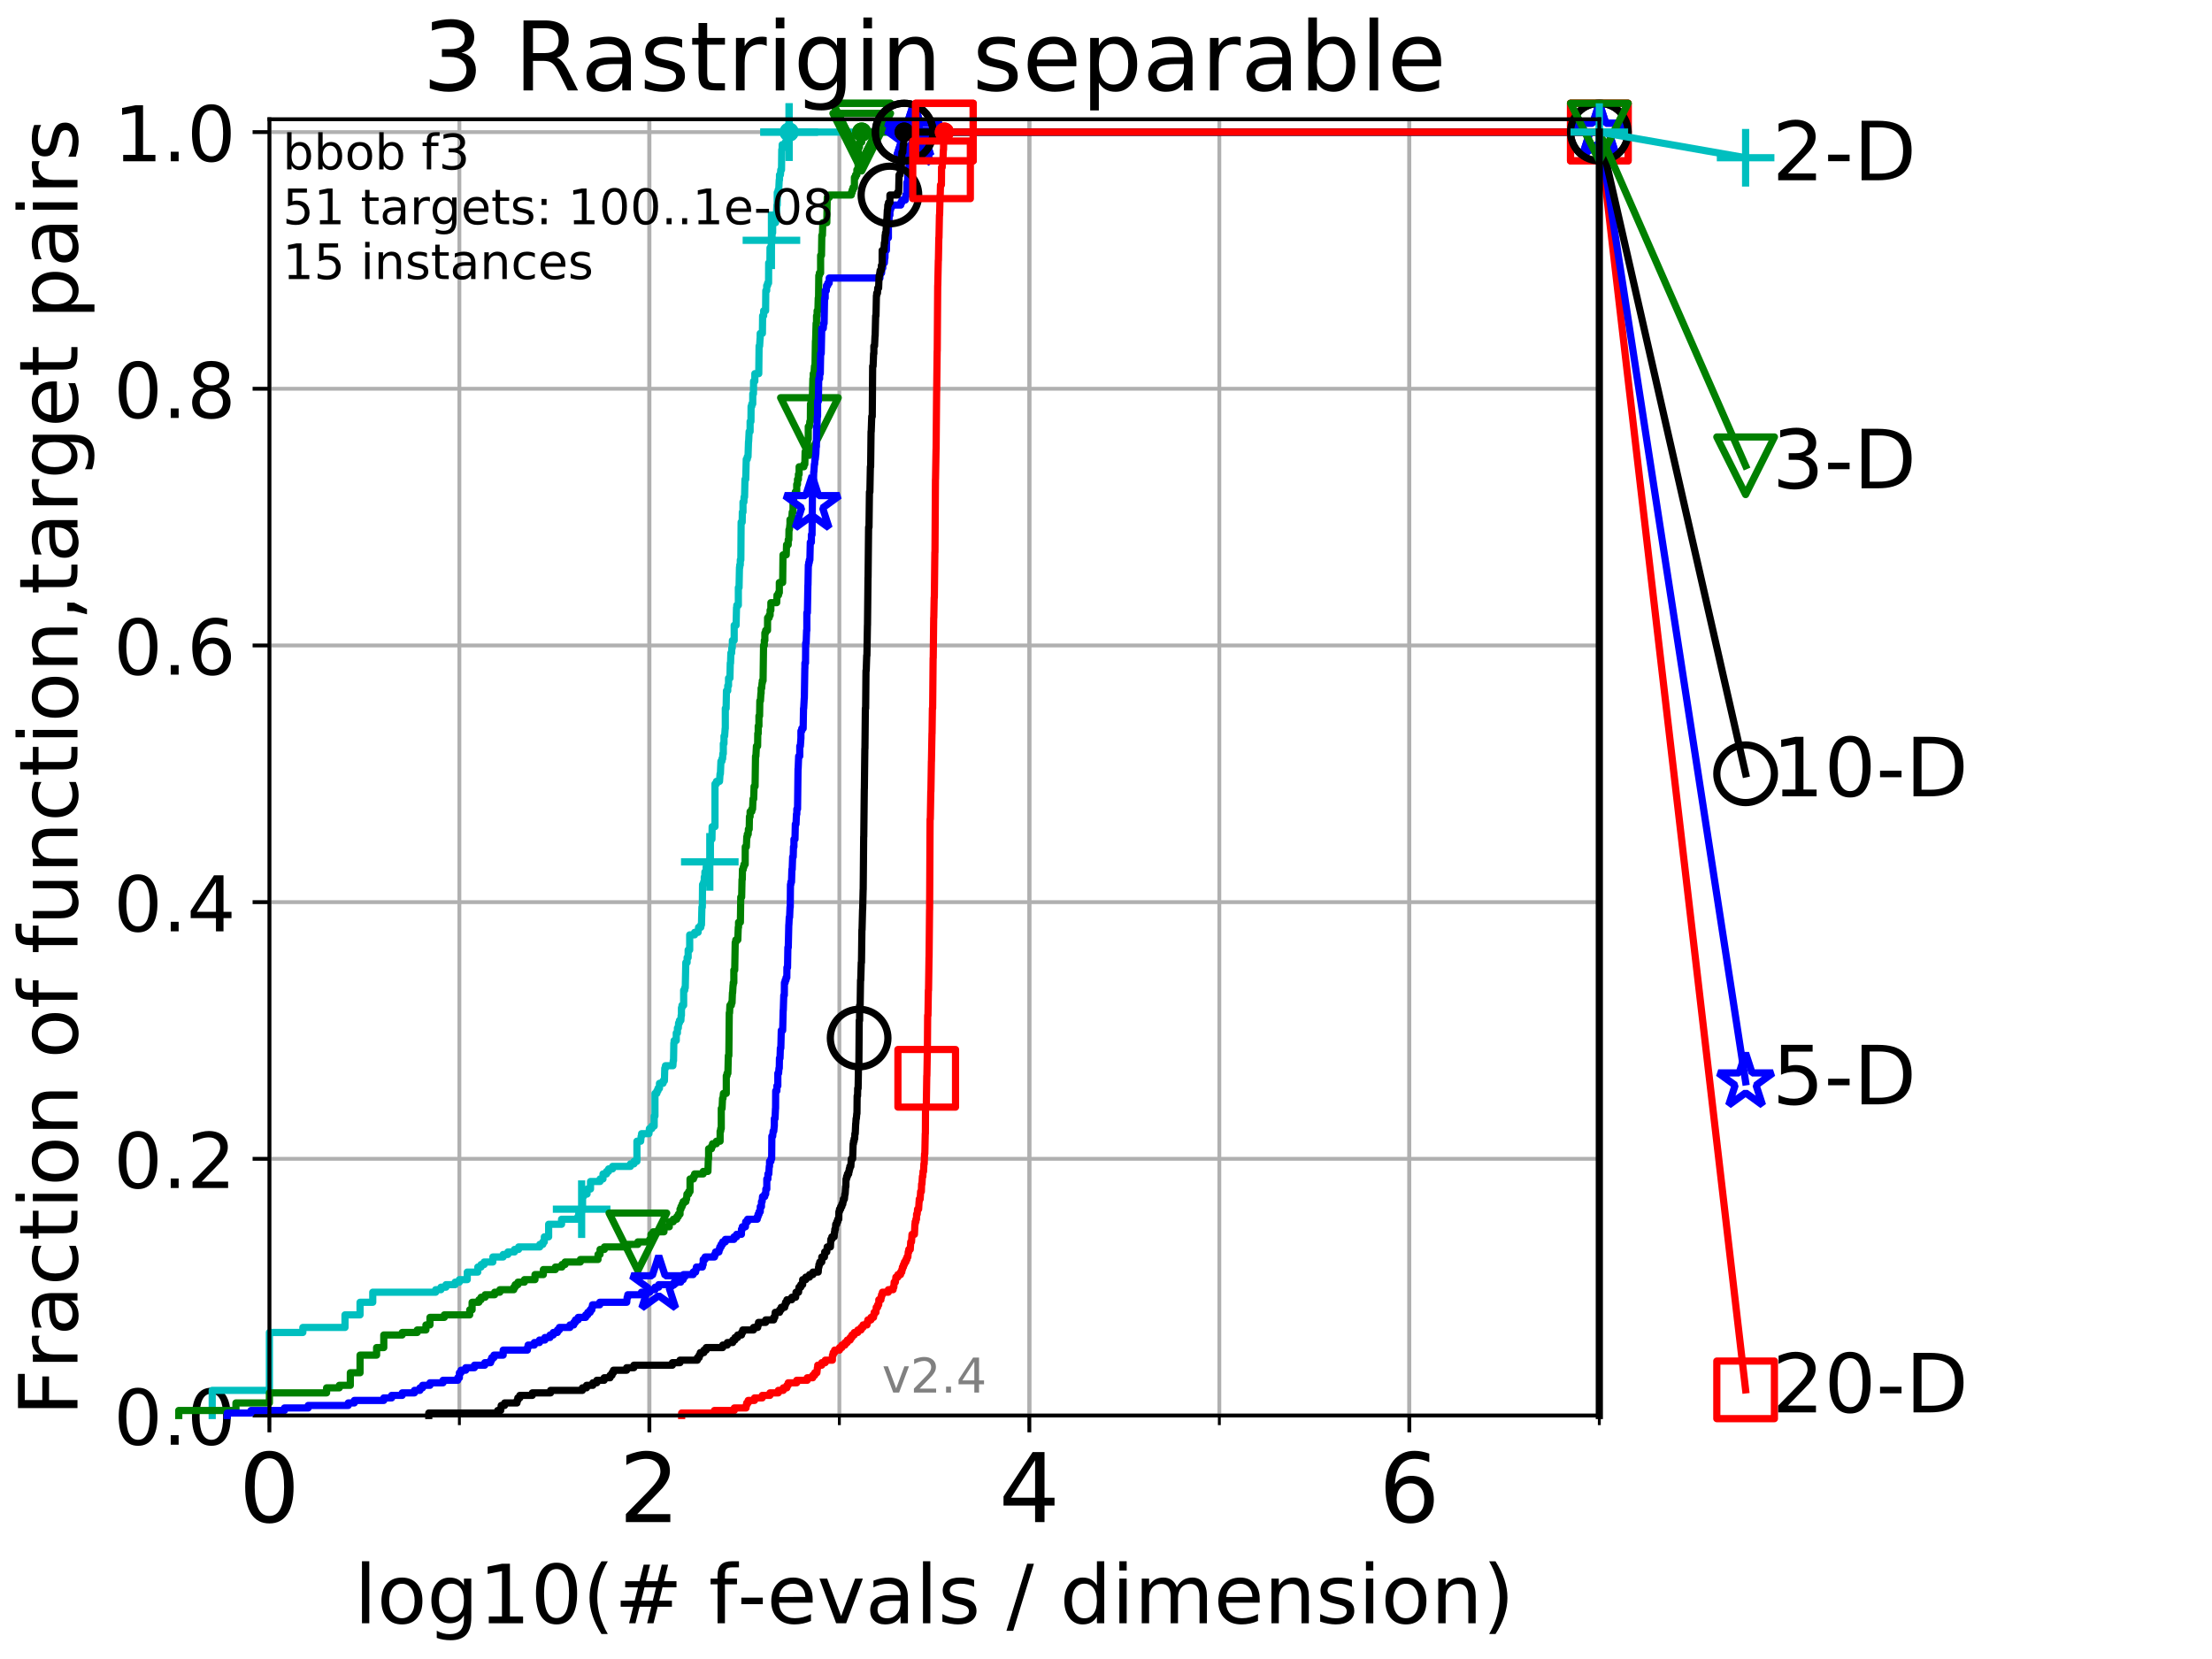 <?xml version="1.0" encoding="utf-8" standalone="no"?>
<!DOCTYPE svg PUBLIC "-//W3C//DTD SVG 1.1//EN"
  "http://www.w3.org/Graphics/SVG/1.1/DTD/svg11.dtd">
<!-- Created with matplotlib (http://matplotlib.org/) -->
<svg height="345.6pt" version="1.1" viewBox="0 0 460.8 345.6" width="460.8pt" xmlns="http://www.w3.org/2000/svg" xmlns:xlink="http://www.w3.org/1999/xlink">
 <defs>
  <style type="text/css">
*{stroke-linecap:butt;stroke-linejoin:round;}
  </style>
 </defs>
 <g id="figure_1">
  <g id="patch_1">
   <path d="M 0 345.6 
L 460.8 345.6 
L 460.8 0 
L 0 0 
z
" style="fill:#ffffff;"/>
  </g>
  <g id="axes_1">
   <g id="patch_2">
    <path d="M 56.12 294.88 
L 333.168 294.88 
L 333.168 24.84 
L 56.12 24.84 
z
" style="fill:#ffffff;"/>
   </g>
   <g id="matplotlib.axis_1">
    <g id="xtick_1">
     <g id="line2d_1">
      <path clip-path="url(#p04dcbd533f)" d="M 56.12 294.88 
L 56.12 24.84 
" style="fill:none;stroke:#b0b0b0;stroke-linecap:square;stroke-width:0.8;"/>
     </g>
     <g id="line2d_2">
      <defs>
       <path d="M 0 0 
L 0 3.5 
" id="m7f5ec7e49d" style="stroke:#000000;stroke-width:0.8;"/>
      </defs>
      <g>
       <use style="stroke:#000000;stroke-width:0.8;" x="56.12" xlink:href="#m7f5ec7e49d" y="294.88"/>
      </g>
     </g>
     <g id="text_1">
      <!-- 0 -->
      <defs>
       <path d="M 31.781 66.406 
Q 24.172 66.406 20.328 58.906 
Q 16.5 51.422 16.5 36.375 
Q 16.5 21.391 20.328 13.891 
Q 24.172 6.391 31.781 6.391 
Q 39.453 6.391 43.281 13.891 
Q 47.125 21.391 47.125 36.375 
Q 47.125 51.422 43.281 58.906 
Q 39.453 66.406 31.781 66.406 
z
M 31.781 74.219 
Q 44.047 74.219 50.516 64.516 
Q 56.984 54.828 56.984 36.375 
Q 56.984 17.969 50.516 8.266 
Q 44.047 -1.422 31.781 -1.422 
Q 19.531 -1.422 13.062 8.266 
Q 6.594 17.969 6.594 36.375 
Q 6.594 54.828 13.062 64.516 
Q 19.531 74.219 31.781 74.219 
z
" id="DejaVuSans-30"/>
      </defs>
      <g transform="translate(49.758 317.077)scale(0.2 -0.2)">
       <use xlink:href="#DejaVuSans-30"/>
      </g>
     </g>
    </g>
    <g id="xtick_2">
     <g id="line2d_3">
      <path clip-path="url(#p04dcbd533f)" d="M 135.277 294.88 
L 135.277 24.84 
" style="fill:none;stroke:#b0b0b0;stroke-linecap:square;stroke-width:0.8;"/>
     </g>
     <g id="line2d_4">
      <g>
       <use style="stroke:#000000;stroke-width:0.8;" x="135.277" xlink:href="#m7f5ec7e49d" y="294.88"/>
      </g>
     </g>
     <g id="text_2">
      <!-- 2 -->
      <defs>
       <path d="M 19.188 8.297 
L 53.609 8.297 
L 53.609 0 
L 7.328 0 
L 7.328 8.297 
Q 12.938 14.109 22.625 23.891 
Q 32.328 33.688 34.812 36.531 
Q 39.547 41.844 41.422 45.531 
Q 43.312 49.219 43.312 52.781 
Q 43.312 58.594 39.234 62.25 
Q 35.156 65.922 28.609 65.922 
Q 23.969 65.922 18.812 64.312 
Q 13.672 62.703 7.812 59.422 
L 7.812 69.391 
Q 13.766 71.781 18.938 73 
Q 24.125 74.219 28.422 74.219 
Q 39.75 74.219 46.484 68.547 
Q 53.219 62.891 53.219 53.422 
Q 53.219 48.922 51.531 44.891 
Q 49.859 40.875 45.406 35.406 
Q 44.188 33.984 37.641 27.219 
Q 31.109 20.453 19.188 8.297 
z
" id="DejaVuSans-32"/>
      </defs>
      <g transform="translate(128.914 317.077)scale(0.2 -0.2)">
       <use xlink:href="#DejaVuSans-32"/>
      </g>
     </g>
    </g>
    <g id="xtick_3">
     <g id="line2d_5">
      <path clip-path="url(#p04dcbd533f)" d="M 214.433 294.88 
L 214.433 24.84 
" style="fill:none;stroke:#b0b0b0;stroke-linecap:square;stroke-width:0.8;"/>
     </g>
     <g id="line2d_6">
      <g>
       <use style="stroke:#000000;stroke-width:0.8;" x="214.433" xlink:href="#m7f5ec7e49d" y="294.88"/>
      </g>
     </g>
     <g id="text_3">
      <!-- 4 -->
      <defs>
       <path d="M 37.797 64.312 
L 12.891 25.391 
L 37.797 25.391 
z
M 35.203 72.906 
L 47.609 72.906 
L 47.609 25.391 
L 58.016 25.391 
L 58.016 17.188 
L 47.609 17.188 
L 47.609 0 
L 37.797 0 
L 37.797 17.188 
L 4.891 17.188 
L 4.891 26.703 
z
" id="DejaVuSans-34"/>
      </defs>
      <g transform="translate(208.071 317.077)scale(0.2 -0.2)">
       <use xlink:href="#DejaVuSans-34"/>
      </g>
     </g>
    </g>
    <g id="xtick_4">
     <g id="line2d_7">
      <path clip-path="url(#p04dcbd533f)" d="M 293.59 294.88 
L 293.59 24.84 
" style="fill:none;stroke:#b0b0b0;stroke-linecap:square;stroke-width:0.8;"/>
     </g>
     <g id="line2d_8">
      <g>
       <use style="stroke:#000000;stroke-width:0.8;" x="293.59" xlink:href="#m7f5ec7e49d" y="294.88"/>
      </g>
     </g>
     <g id="text_4">
      <!-- 6 -->
      <defs>
       <path d="M 33.016 40.375 
Q 26.375 40.375 22.484 35.828 
Q 18.609 31.297 18.609 23.391 
Q 18.609 15.531 22.484 10.953 
Q 26.375 6.391 33.016 6.391 
Q 39.656 6.391 43.531 10.953 
Q 47.406 15.531 47.406 23.391 
Q 47.406 31.297 43.531 35.828 
Q 39.656 40.375 33.016 40.375 
z
M 52.594 71.297 
L 52.594 62.312 
Q 48.875 64.062 45.094 64.984 
Q 41.312 65.922 37.594 65.922 
Q 27.828 65.922 22.672 59.328 
Q 17.531 52.734 16.797 39.406 
Q 19.672 43.656 24.016 45.922 
Q 28.375 48.188 33.594 48.188 
Q 44.578 48.188 50.953 41.516 
Q 57.328 34.859 57.328 23.391 
Q 57.328 12.156 50.688 5.359 
Q 44.047 -1.422 33.016 -1.422 
Q 20.359 -1.422 13.672 8.266 
Q 6.984 17.969 6.984 36.375 
Q 6.984 53.656 15.188 63.938 
Q 23.391 74.219 37.203 74.219 
Q 40.922 74.219 44.703 73.484 
Q 48.484 72.75 52.594 71.297 
z
" id="DejaVuSans-36"/>
      </defs>
      <g transform="translate(287.227 317.077)scale(0.2 -0.2)">
       <use xlink:href="#DejaVuSans-36"/>
      </g>
     </g>
    </g>
    <g id="xtick_5">
     <g id="line2d_9">
      <path clip-path="url(#p04dcbd533f)" d="M 56.12 294.88 
L 56.12 24.84 
" style="fill:none;stroke:#b0b0b0;stroke-linecap:square;stroke-width:0.8;"/>
     </g>
     <g id="line2d_10">
      <defs>
       <path d="M 0 0 
L 0 2 
" id="m798f9cbf60" style="stroke:#000000;stroke-width:0.6;"/>
      </defs>
      <g>
       <use style="stroke:#000000;stroke-width:0.6;" x="56.12" xlink:href="#m798f9cbf60" y="294.88"/>
      </g>
     </g>
    </g>
    <g id="xtick_6">
     <g id="line2d_11">
      <path clip-path="url(#p04dcbd533f)" d="M 95.698 294.88 
L 95.698 24.84 
" style="fill:none;stroke:#b0b0b0;stroke-linecap:square;stroke-width:0.8;"/>
     </g>
     <g id="line2d_12">
      <g>
       <use style="stroke:#000000;stroke-width:0.6;" x="95.698" xlink:href="#m798f9cbf60" y="294.88"/>
      </g>
     </g>
    </g>
    <g id="xtick_7">
     <g id="line2d_13">
      <path clip-path="url(#p04dcbd533f)" d="M 135.277 294.88 
L 135.277 24.84 
" style="fill:none;stroke:#b0b0b0;stroke-linecap:square;stroke-width:0.8;"/>
     </g>
     <g id="line2d_14">
      <g>
       <use style="stroke:#000000;stroke-width:0.6;" x="135.277" xlink:href="#m798f9cbf60" y="294.88"/>
      </g>
     </g>
    </g>
    <g id="xtick_8">
     <g id="line2d_15">
      <path clip-path="url(#p04dcbd533f)" d="M 174.855 294.88 
L 174.855 24.84 
" style="fill:none;stroke:#b0b0b0;stroke-linecap:square;stroke-width:0.8;"/>
     </g>
     <g id="line2d_16">
      <g>
       <use style="stroke:#000000;stroke-width:0.6;" x="174.855" xlink:href="#m798f9cbf60" y="294.88"/>
      </g>
     </g>
    </g>
    <g id="xtick_9">
     <g id="line2d_17">
      <path clip-path="url(#p04dcbd533f)" d="M 214.433 294.88 
L 214.433 24.84 
" style="fill:none;stroke:#b0b0b0;stroke-linecap:square;stroke-width:0.8;"/>
     </g>
     <g id="line2d_18">
      <g>
       <use style="stroke:#000000;stroke-width:0.6;" x="214.433" xlink:href="#m798f9cbf60" y="294.88"/>
      </g>
     </g>
    </g>
    <g id="xtick_10">
     <g id="line2d_19">
      <path clip-path="url(#p04dcbd533f)" d="M 254.011 294.88 
L 254.011 24.84 
" style="fill:none;stroke:#b0b0b0;stroke-linecap:square;stroke-width:0.8;"/>
     </g>
     <g id="line2d_20">
      <g>
       <use style="stroke:#000000;stroke-width:0.6;" x="254.011" xlink:href="#m798f9cbf60" y="294.88"/>
      </g>
     </g>
    </g>
    <g id="xtick_11">
     <g id="line2d_21">
      <path clip-path="url(#p04dcbd533f)" d="M 293.59 294.88 
L 293.59 24.84 
" style="fill:none;stroke:#b0b0b0;stroke-linecap:square;stroke-width:0.8;"/>
     </g>
     <g id="line2d_22">
      <g>
       <use style="stroke:#000000;stroke-width:0.6;" x="293.59" xlink:href="#m798f9cbf60" y="294.88"/>
      </g>
     </g>
    </g>
    <g id="xtick_12">
     <g id="line2d_23">
      <path clip-path="url(#p04dcbd533f)" d="M 333.168 294.88 
L 333.168 24.84 
" style="fill:none;stroke:#b0b0b0;stroke-linecap:square;stroke-width:0.8;"/>
     </g>
     <g id="line2d_24">
      <g>
       <use style="stroke:#000000;stroke-width:0.6;" x="333.168" xlink:href="#m798f9cbf60" y="294.88"/>
      </g>
     </g>
    </g>
    <g id="text_5">
     <!-- log10(# f-evals / dimension) -->
     <defs>
      <path d="M 9.422 75.984 
L 18.406 75.984 
L 18.406 0 
L 9.422 0 
z
" id="DejaVuSans-6c"/>
      <path d="M 30.609 48.391 
Q 23.391 48.391 19.188 42.75 
Q 14.984 37.109 14.984 27.297 
Q 14.984 17.484 19.156 11.844 
Q 23.344 6.203 30.609 6.203 
Q 37.797 6.203 41.984 11.859 
Q 46.188 17.531 46.188 27.297 
Q 46.188 37.016 41.984 42.703 
Q 37.797 48.391 30.609 48.391 
z
M 30.609 56 
Q 42.328 56 49.016 48.375 
Q 55.719 40.766 55.719 27.297 
Q 55.719 13.875 49.016 6.219 
Q 42.328 -1.422 30.609 -1.422 
Q 18.844 -1.422 12.172 6.219 
Q 5.516 13.875 5.516 27.297 
Q 5.516 40.766 12.172 48.375 
Q 18.844 56 30.609 56 
z
" id="DejaVuSans-6f"/>
      <path d="M 45.406 27.984 
Q 45.406 37.75 41.375 43.109 
Q 37.359 48.484 30.078 48.484 
Q 22.859 48.484 18.828 43.109 
Q 14.797 37.75 14.797 27.984 
Q 14.797 18.266 18.828 12.891 
Q 22.859 7.516 30.078 7.516 
Q 37.359 7.516 41.375 12.891 
Q 45.406 18.266 45.406 27.984 
z
M 54.391 6.781 
Q 54.391 -7.172 48.188 -13.984 
Q 42 -20.797 29.203 -20.797 
Q 24.469 -20.797 20.266 -20.094 
Q 16.062 -19.391 12.109 -17.922 
L 12.109 -9.188 
Q 16.062 -11.328 19.922 -12.344 
Q 23.781 -13.375 27.781 -13.375 
Q 36.625 -13.375 41.016 -8.766 
Q 45.406 -4.156 45.406 5.172 
L 45.406 9.625 
Q 42.625 4.781 38.281 2.391 
Q 33.938 0 27.875 0 
Q 17.828 0 11.672 7.656 
Q 5.516 15.328 5.516 27.984 
Q 5.516 40.672 11.672 48.328 
Q 17.828 56 27.875 56 
Q 33.938 56 38.281 53.609 
Q 42.625 51.219 45.406 46.391 
L 45.406 54.688 
L 54.391 54.688 
z
" id="DejaVuSans-67"/>
      <path d="M 12.406 8.297 
L 28.516 8.297 
L 28.516 63.922 
L 10.984 60.406 
L 10.984 69.391 
L 28.422 72.906 
L 38.281 72.906 
L 38.281 8.297 
L 54.391 8.297 
L 54.391 0 
L 12.406 0 
z
" id="DejaVuSans-31"/>
      <path d="M 31 75.875 
Q 24.469 64.656 21.281 53.656 
Q 18.109 42.672 18.109 31.391 
Q 18.109 20.125 21.312 9.062 
Q 24.516 -2 31 -13.188 
L 23.188 -13.188 
Q 15.875 -1.703 12.234 9.375 
Q 8.594 20.453 8.594 31.391 
Q 8.594 42.281 12.203 53.312 
Q 15.828 64.359 23.188 75.875 
z
" id="DejaVuSans-28"/>
      <path d="M 51.125 44 
L 36.922 44 
L 32.812 27.688 
L 47.125 27.688 
z
M 43.797 71.781 
L 38.719 51.516 
L 52.984 51.516 
L 58.109 71.781 
L 65.922 71.781 
L 60.891 51.516 
L 76.125 51.516 
L 76.125 44 
L 58.984 44 
L 54.984 27.688 
L 70.516 27.688 
L 70.516 20.219 
L 53.078 20.219 
L 48 0 
L 40.188 0 
L 45.219 20.219 
L 30.906 20.219 
L 25.875 0 
L 18.016 0 
L 23.094 20.219 
L 7.719 20.219 
L 7.719 27.688 
L 24.906 27.688 
L 29 44 
L 13.281 44 
L 13.281 51.516 
L 30.906 51.516 
L 35.891 71.781 
z
" id="DejaVuSans-23"/>
      <path id="DejaVuSans-20"/>
      <path d="M 37.109 75.984 
L 37.109 68.5 
L 28.516 68.5 
Q 23.688 68.5 21.797 66.547 
Q 19.922 64.594 19.922 59.516 
L 19.922 54.688 
L 34.719 54.688 
L 34.719 47.703 
L 19.922 47.703 
L 19.922 0 
L 10.891 0 
L 10.891 47.703 
L 2.297 47.703 
L 2.297 54.688 
L 10.891 54.688 
L 10.891 58.5 
Q 10.891 67.625 15.141 71.797 
Q 19.391 75.984 28.609 75.984 
z
" id="DejaVuSans-66"/>
      <path d="M 4.891 31.391 
L 31.203 31.391 
L 31.203 23.391 
L 4.891 23.391 
z
" id="DejaVuSans-2d"/>
      <path d="M 56.203 29.594 
L 56.203 25.203 
L 14.891 25.203 
Q 15.484 15.922 20.484 11.062 
Q 25.484 6.203 34.422 6.203 
Q 39.594 6.203 44.453 7.469 
Q 49.312 8.734 54.109 11.281 
L 54.109 2.781 
Q 49.266 0.734 44.188 -0.344 
Q 39.109 -1.422 33.891 -1.422 
Q 20.797 -1.422 13.156 6.188 
Q 5.516 13.812 5.516 26.812 
Q 5.516 40.234 12.766 48.109 
Q 20.016 56 32.328 56 
Q 43.359 56 49.781 48.891 
Q 56.203 41.797 56.203 29.594 
z
M 47.219 32.234 
Q 47.125 39.594 43.094 43.984 
Q 39.062 48.391 32.422 48.391 
Q 24.906 48.391 20.391 44.141 
Q 15.875 39.891 15.188 32.172 
z
" id="DejaVuSans-65"/>
      <path d="M 2.984 54.688 
L 12.5 54.688 
L 29.594 8.797 
L 46.688 54.688 
L 56.203 54.688 
L 35.688 0 
L 23.484 0 
z
" id="DejaVuSans-76"/>
      <path d="M 34.281 27.484 
Q 23.391 27.484 19.188 25 
Q 14.984 22.516 14.984 16.5 
Q 14.984 11.719 18.141 8.906 
Q 21.297 6.109 26.703 6.109 
Q 34.188 6.109 38.703 11.406 
Q 43.219 16.703 43.219 25.484 
L 43.219 27.484 
z
M 52.203 31.203 
L 52.203 0 
L 43.219 0 
L 43.219 8.297 
Q 40.141 3.328 35.547 0.953 
Q 30.953 -1.422 24.312 -1.422 
Q 15.922 -1.422 10.953 3.297 
Q 6 8.016 6 15.922 
Q 6 25.141 12.172 29.828 
Q 18.359 34.516 30.609 34.516 
L 43.219 34.516 
L 43.219 35.406 
Q 43.219 41.609 39.141 45 
Q 35.062 48.391 27.688 48.391 
Q 23 48.391 18.547 47.266 
Q 14.109 46.141 10.016 43.891 
L 10.016 52.203 
Q 14.938 54.109 19.578 55.047 
Q 24.219 56 28.609 56 
Q 40.484 56 46.344 49.844 
Q 52.203 43.703 52.203 31.203 
z
" id="DejaVuSans-61"/>
      <path d="M 44.281 53.078 
L 44.281 44.578 
Q 40.484 46.531 36.375 47.5 
Q 32.281 48.484 27.875 48.484 
Q 21.188 48.484 17.844 46.438 
Q 14.5 44.391 14.5 40.281 
Q 14.5 37.156 16.891 35.375 
Q 19.281 33.594 26.516 31.984 
L 29.594 31.297 
Q 39.156 29.25 43.188 25.516 
Q 47.219 21.781 47.219 15.094 
Q 47.219 7.469 41.188 3.016 
Q 35.156 -1.422 24.609 -1.422 
Q 20.219 -1.422 15.453 -0.562 
Q 10.688 0.297 5.422 2 
L 5.422 11.281 
Q 10.406 8.688 15.234 7.391 
Q 20.062 6.109 24.812 6.109 
Q 31.156 6.109 34.562 8.281 
Q 37.984 10.453 37.984 14.406 
Q 37.984 18.062 35.516 20.016 
Q 33.062 21.969 24.703 23.781 
L 21.578 24.516 
Q 13.234 26.266 9.516 29.906 
Q 5.812 33.547 5.812 39.891 
Q 5.812 47.609 11.281 51.797 
Q 16.75 56 26.812 56 
Q 31.781 56 36.172 55.266 
Q 40.578 54.547 44.281 53.078 
z
" id="DejaVuSans-73"/>
      <path d="M 25.391 72.906 
L 33.688 72.906 
L 8.297 -9.281 
L 0 -9.281 
z
" id="DejaVuSans-2f"/>
      <path d="M 45.406 46.391 
L 45.406 75.984 
L 54.391 75.984 
L 54.391 0 
L 45.406 0 
L 45.406 8.203 
Q 42.578 3.328 38.25 0.953 
Q 33.938 -1.422 27.875 -1.422 
Q 17.969 -1.422 11.734 6.484 
Q 5.516 14.406 5.516 27.297 
Q 5.516 40.188 11.734 48.094 
Q 17.969 56 27.875 56 
Q 33.938 56 38.25 53.625 
Q 42.578 51.266 45.406 46.391 
z
M 14.797 27.297 
Q 14.797 17.391 18.875 11.75 
Q 22.953 6.109 30.078 6.109 
Q 37.203 6.109 41.297 11.75 
Q 45.406 17.391 45.406 27.297 
Q 45.406 37.203 41.297 42.844 
Q 37.203 48.484 30.078 48.484 
Q 22.953 48.484 18.875 42.844 
Q 14.797 37.203 14.797 27.297 
z
" id="DejaVuSans-64"/>
      <path d="M 9.422 54.688 
L 18.406 54.688 
L 18.406 0 
L 9.422 0 
z
M 9.422 75.984 
L 18.406 75.984 
L 18.406 64.594 
L 9.422 64.594 
z
" id="DejaVuSans-69"/>
      <path d="M 52 44.188 
Q 55.375 50.25 60.062 53.125 
Q 64.75 56 71.094 56 
Q 79.641 56 84.281 50.016 
Q 88.922 44.047 88.922 33.016 
L 88.922 0 
L 79.891 0 
L 79.891 32.719 
Q 79.891 40.578 77.094 44.375 
Q 74.312 48.188 68.609 48.188 
Q 61.625 48.188 57.562 43.547 
Q 53.516 38.922 53.516 30.906 
L 53.516 0 
L 44.484 0 
L 44.484 32.719 
Q 44.484 40.625 41.703 44.406 
Q 38.922 48.188 33.109 48.188 
Q 26.219 48.188 22.156 43.531 
Q 18.109 38.875 18.109 30.906 
L 18.109 0 
L 9.078 0 
L 9.078 54.688 
L 18.109 54.688 
L 18.109 46.188 
Q 21.188 51.219 25.484 53.609 
Q 29.781 56 35.688 56 
Q 41.656 56 45.828 52.969 
Q 50 49.953 52 44.188 
z
" id="DejaVuSans-6d"/>
      <path d="M 54.891 33.016 
L 54.891 0 
L 45.906 0 
L 45.906 32.719 
Q 45.906 40.484 42.875 44.328 
Q 39.844 48.188 33.797 48.188 
Q 26.516 48.188 22.312 43.547 
Q 18.109 38.922 18.109 30.906 
L 18.109 0 
L 9.078 0 
L 9.078 54.688 
L 18.109 54.688 
L 18.109 46.188 
Q 21.344 51.125 25.703 53.562 
Q 30.078 56 35.797 56 
Q 45.219 56 50.047 50.172 
Q 54.891 44.344 54.891 33.016 
z
" id="DejaVuSans-6e"/>
      <path d="M 8.016 75.875 
L 15.828 75.875 
Q 23.141 64.359 26.781 53.312 
Q 30.422 42.281 30.422 31.391 
Q 30.422 20.453 26.781 9.375 
Q 23.141 -1.703 15.828 -13.188 
L 8.016 -13.188 
Q 14.5 -2 17.703 9.062 
Q 20.906 20.125 20.906 31.391 
Q 20.906 42.672 17.703 53.656 
Q 14.5 64.656 8.016 75.875 
z
" id="DejaVuSans-29"/>
     </defs>
     <g transform="translate(73.803 338.154)scale(0.17 -0.17)">
      <use xlink:href="#DejaVuSans-6c"/>
      <use x="27.783" xlink:href="#DejaVuSans-6f"/>
      <use x="88.965" xlink:href="#DejaVuSans-67"/>
      <use x="152.441" xlink:href="#DejaVuSans-31"/>
      <use x="216.064" xlink:href="#DejaVuSans-30"/>
      <use x="279.688" xlink:href="#DejaVuSans-28"/>
      <use x="318.701" xlink:href="#DejaVuSans-23"/>
      <use x="402.49" xlink:href="#DejaVuSans-20"/>
      <use x="434.277" xlink:href="#DejaVuSans-66"/>
      <use x="469.404" xlink:href="#DejaVuSans-2d"/>
      <use x="505.488" xlink:href="#DejaVuSans-65"/>
      <use x="567.012" xlink:href="#DejaVuSans-76"/>
      <use x="626.191" xlink:href="#DejaVuSans-61"/>
      <use x="687.471" xlink:href="#DejaVuSans-6c"/>
      <use x="715.254" xlink:href="#DejaVuSans-73"/>
      <use x="767.354" xlink:href="#DejaVuSans-20"/>
      <use x="799.141" xlink:href="#DejaVuSans-2f"/>
      <use x="832.832" xlink:href="#DejaVuSans-20"/>
      <use x="864.619" xlink:href="#DejaVuSans-64"/>
      <use x="928.096" xlink:href="#DejaVuSans-69"/>
      <use x="955.879" xlink:href="#DejaVuSans-6d"/>
      <use x="1053.291" xlink:href="#DejaVuSans-65"/>
      <use x="1114.814" xlink:href="#DejaVuSans-6e"/>
      <use x="1178.193" xlink:href="#DejaVuSans-73"/>
      <use x="1230.293" xlink:href="#DejaVuSans-69"/>
      <use x="1258.076" xlink:href="#DejaVuSans-6f"/>
      <use x="1319.258" xlink:href="#DejaVuSans-6e"/>
      <use x="1382.637" xlink:href="#DejaVuSans-29"/>
     </g>
    </g>
   </g>
   <g id="matplotlib.axis_2">
    <g id="ytick_1">
     <g id="line2d_25">
      <path clip-path="url(#p04dcbd533f)" d="M 56.12 294.88 
L 333.168 294.88 
" style="fill:none;stroke:#b0b0b0;stroke-linecap:square;stroke-width:0.8;"/>
     </g>
     <g id="line2d_26">
      <defs>
       <path d="M 0 0 
L -3.5 0 
" id="m50ddc20e52" style="stroke:#000000;stroke-width:0.8;"/>
      </defs>
      <g>
       <use style="stroke:#000000;stroke-width:0.8;" x="56.12" xlink:href="#m50ddc20e52" y="294.88"/>
      </g>
     </g>
     <g id="text_6">
      <!-- 0.0 -->
      <defs>
       <path d="M 10.688 12.406 
L 21 12.406 
L 21 0 
L 10.688 0 
z
" id="DejaVuSans-2e"/>
      </defs>
      <g transform="translate(23.675 300.959)scale(0.16 -0.16)">
       <use xlink:href="#DejaVuSans-30"/>
       <use x="63.623" xlink:href="#DejaVuSans-2e"/>
       <use x="95.41" xlink:href="#DejaVuSans-30"/>
      </g>
     </g>
    </g>
    <g id="ytick_2">
     <g id="line2d_27">
      <path clip-path="url(#p04dcbd533f)" d="M 56.12 241.407 
L 333.168 241.407 
" style="fill:none;stroke:#b0b0b0;stroke-linecap:square;stroke-width:0.8;"/>
     </g>
     <g id="line2d_28">
      <g>
       <use style="stroke:#000000;stroke-width:0.8;" x="56.12" xlink:href="#m50ddc20e52" y="241.407"/>
      </g>
     </g>
     <g id="text_7">
      <!-- 0.2 -->
      <g transform="translate(23.675 247.485)scale(0.16 -0.16)">
       <use xlink:href="#DejaVuSans-30"/>
       <use x="63.623" xlink:href="#DejaVuSans-2e"/>
       <use x="95.41" xlink:href="#DejaVuSans-32"/>
      </g>
     </g>
    </g>
    <g id="ytick_3">
     <g id="line2d_29">
      <path clip-path="url(#p04dcbd533f)" d="M 56.12 187.933 
L 333.168 187.933 
" style="fill:none;stroke:#b0b0b0;stroke-linecap:square;stroke-width:0.8;"/>
     </g>
     <g id="line2d_30">
      <g>
       <use style="stroke:#000000;stroke-width:0.8;" x="56.12" xlink:href="#m50ddc20e52" y="187.933"/>
      </g>
     </g>
     <g id="text_8">
      <!-- 0.4 -->
      <g transform="translate(23.675 194.012)scale(0.16 -0.16)">
       <use xlink:href="#DejaVuSans-30"/>
       <use x="63.623" xlink:href="#DejaVuSans-2e"/>
       <use x="95.41" xlink:href="#DejaVuSans-34"/>
      </g>
     </g>
    </g>
    <g id="ytick_4">
     <g id="line2d_31">
      <path clip-path="url(#p04dcbd533f)" d="M 56.12 134.46 
L 333.168 134.46 
" style="fill:none;stroke:#b0b0b0;stroke-linecap:square;stroke-width:0.8;"/>
     </g>
     <g id="line2d_32">
      <g>
       <use style="stroke:#000000;stroke-width:0.8;" x="56.12" xlink:href="#m50ddc20e52" y="134.46"/>
      </g>
     </g>
     <g id="text_9">
      <!-- 0.6 -->
      <g transform="translate(23.675 140.539)scale(0.16 -0.16)">
       <use xlink:href="#DejaVuSans-30"/>
       <use x="63.623" xlink:href="#DejaVuSans-2e"/>
       <use x="95.41" xlink:href="#DejaVuSans-36"/>
      </g>
     </g>
    </g>
    <g id="ytick_5">
     <g id="line2d_33">
      <path clip-path="url(#p04dcbd533f)" d="M 56.12 80.987 
L 333.168 80.987 
" style="fill:none;stroke:#b0b0b0;stroke-linecap:square;stroke-width:0.8;"/>
     </g>
     <g id="line2d_34">
      <g>
       <use style="stroke:#000000;stroke-width:0.8;" x="56.12" xlink:href="#m50ddc20e52" y="80.987"/>
      </g>
     </g>
     <g id="text_10">
      <!-- 0.8 -->
      <defs>
       <path d="M 31.781 34.625 
Q 24.75 34.625 20.719 30.859 
Q 16.703 27.094 16.703 20.516 
Q 16.703 13.922 20.719 10.156 
Q 24.75 6.391 31.781 6.391 
Q 38.812 6.391 42.859 10.172 
Q 46.922 13.969 46.922 20.516 
Q 46.922 27.094 42.891 30.859 
Q 38.875 34.625 31.781 34.625 
z
M 21.922 38.812 
Q 15.578 40.375 12.031 44.719 
Q 8.5 49.078 8.5 55.328 
Q 8.5 64.062 14.719 69.141 
Q 20.953 74.219 31.781 74.219 
Q 42.672 74.219 48.875 69.141 
Q 55.078 64.062 55.078 55.328 
Q 55.078 49.078 51.531 44.719 
Q 48 40.375 41.703 38.812 
Q 48.828 37.156 52.797 32.312 
Q 56.781 27.484 56.781 20.516 
Q 56.781 9.906 50.312 4.234 
Q 43.844 -1.422 31.781 -1.422 
Q 19.734 -1.422 13.25 4.234 
Q 6.781 9.906 6.781 20.516 
Q 6.781 27.484 10.781 32.312 
Q 14.797 37.156 21.922 38.812 
z
M 18.312 54.391 
Q 18.312 48.734 21.844 45.562 
Q 25.391 42.391 31.781 42.391 
Q 38.141 42.391 41.719 45.562 
Q 45.312 48.734 45.312 54.391 
Q 45.312 60.062 41.719 63.234 
Q 38.141 66.406 31.781 66.406 
Q 25.391 66.406 21.844 63.234 
Q 18.312 60.062 18.312 54.391 
z
" id="DejaVuSans-38"/>
      </defs>
      <g transform="translate(23.675 87.066)scale(0.16 -0.16)">
       <use xlink:href="#DejaVuSans-30"/>
       <use x="63.623" xlink:href="#DejaVuSans-2e"/>
       <use x="95.41" xlink:href="#DejaVuSans-38"/>
      </g>
     </g>
    </g>
    <g id="ytick_6">
     <g id="line2d_35">
      <path clip-path="url(#p04dcbd533f)" d="M 56.12 27.514 
L 333.168 27.514 
" style="fill:none;stroke:#b0b0b0;stroke-linecap:square;stroke-width:0.8;"/>
     </g>
     <g id="line2d_36">
      <g>
       <use style="stroke:#000000;stroke-width:0.8;" x="56.12" xlink:href="#m50ddc20e52" y="27.514"/>
      </g>
     </g>
     <g id="text_11">
      <!-- 1.0 -->
      <g transform="translate(23.675 33.592)scale(0.16 -0.16)">
       <use xlink:href="#DejaVuSans-31"/>
       <use x="63.623" xlink:href="#DejaVuSans-2e"/>
       <use x="95.41" xlink:href="#DejaVuSans-30"/>
      </g>
     </g>
    </g>
    <g id="text_12">
     <!-- Fraction of function,target pairs -->
     <defs>
      <path d="M 9.812 72.906 
L 51.703 72.906 
L 51.703 64.594 
L 19.672 64.594 
L 19.672 43.109 
L 48.578 43.109 
L 48.578 34.812 
L 19.672 34.812 
L 19.672 0 
L 9.812 0 
z
" id="DejaVuSans-46"/>
      <path d="M 41.109 46.297 
Q 39.594 47.172 37.812 47.578 
Q 36.031 48 33.891 48 
Q 26.266 48 22.188 43.047 
Q 18.109 38.094 18.109 28.812 
L 18.109 0 
L 9.078 0 
L 9.078 54.688 
L 18.109 54.688 
L 18.109 46.188 
Q 20.953 51.172 25.484 53.578 
Q 30.031 56 36.531 56 
Q 37.453 56 38.578 55.875 
Q 39.703 55.766 41.062 55.516 
z
" id="DejaVuSans-72"/>
      <path d="M 48.781 52.594 
L 48.781 44.188 
Q 44.969 46.297 41.141 47.344 
Q 37.312 48.391 33.406 48.391 
Q 24.656 48.391 19.812 42.844 
Q 14.984 37.312 14.984 27.297 
Q 14.984 17.281 19.812 11.734 
Q 24.656 6.203 33.406 6.203 
Q 37.312 6.203 41.141 7.25 
Q 44.969 8.297 48.781 10.406 
L 48.781 2.094 
Q 45.016 0.344 40.984 -0.531 
Q 36.969 -1.422 32.422 -1.422 
Q 20.062 -1.422 12.781 6.344 
Q 5.516 14.109 5.516 27.297 
Q 5.516 40.672 12.859 48.328 
Q 20.219 56 33.016 56 
Q 37.156 56 41.109 55.141 
Q 45.062 54.297 48.781 52.594 
z
" id="DejaVuSans-63"/>
      <path d="M 18.312 70.219 
L 18.312 54.688 
L 36.812 54.688 
L 36.812 47.703 
L 18.312 47.703 
L 18.312 18.016 
Q 18.312 11.328 20.141 9.422 
Q 21.969 7.516 27.594 7.516 
L 36.812 7.516 
L 36.812 0 
L 27.594 0 
Q 17.188 0 13.234 3.875 
Q 9.281 7.766 9.281 18.016 
L 9.281 47.703 
L 2.688 47.703 
L 2.688 54.688 
L 9.281 54.688 
L 9.281 70.219 
z
" id="DejaVuSans-74"/>
      <path d="M 8.5 21.578 
L 8.5 54.688 
L 17.484 54.688 
L 17.484 21.922 
Q 17.484 14.156 20.5 10.266 
Q 23.531 6.391 29.594 6.391 
Q 36.859 6.391 41.078 11.031 
Q 45.312 15.672 45.312 23.688 
L 45.312 54.688 
L 54.297 54.688 
L 54.297 0 
L 45.312 0 
L 45.312 8.406 
Q 42.047 3.422 37.719 1 
Q 33.406 -1.422 27.688 -1.422 
Q 18.266 -1.422 13.375 4.438 
Q 8.5 10.297 8.5 21.578 
z
M 31.109 56 
z
" id="DejaVuSans-75"/>
      <path d="M 11.719 12.406 
L 22.016 12.406 
L 22.016 4 
L 14.016 -11.625 
L 7.719 -11.625 
L 11.719 4 
z
" id="DejaVuSans-2c"/>
      <path d="M 18.109 8.203 
L 18.109 -20.797 
L 9.078 -20.797 
L 9.078 54.688 
L 18.109 54.688 
L 18.109 46.391 
Q 20.953 51.266 25.266 53.625 
Q 29.594 56 35.594 56 
Q 45.562 56 51.781 48.094 
Q 58.016 40.188 58.016 27.297 
Q 58.016 14.406 51.781 6.484 
Q 45.562 -1.422 35.594 -1.422 
Q 29.594 -1.422 25.266 0.953 
Q 20.953 3.328 18.109 8.203 
z
M 48.688 27.297 
Q 48.688 37.203 44.609 42.844 
Q 40.531 48.484 33.406 48.484 
Q 26.266 48.484 22.188 42.844 
Q 18.109 37.203 18.109 27.297 
Q 18.109 17.391 22.188 11.75 
Q 26.266 6.109 33.406 6.109 
Q 40.531 6.109 44.609 11.75 
Q 48.688 17.391 48.688 27.297 
z
" id="DejaVuSans-70"/>
     </defs>
     <g transform="translate(16.14 294.999)rotate(-90)scale(0.17 -0.17)">
      <use xlink:href="#DejaVuSans-46"/>
      <use x="57.41" xlink:href="#DejaVuSans-72"/>
      <use x="98.523" xlink:href="#DejaVuSans-61"/>
      <use x="159.803" xlink:href="#DejaVuSans-63"/>
      <use x="214.783" xlink:href="#DejaVuSans-74"/>
      <use x="253.992" xlink:href="#DejaVuSans-69"/>
      <use x="281.775" xlink:href="#DejaVuSans-6f"/>
      <use x="342.957" xlink:href="#DejaVuSans-6e"/>
      <use x="406.336" xlink:href="#DejaVuSans-20"/>
      <use x="438.123" xlink:href="#DejaVuSans-6f"/>
      <use x="499.305" xlink:href="#DejaVuSans-66"/>
      <use x="534.51" xlink:href="#DejaVuSans-20"/>
      <use x="566.297" xlink:href="#DejaVuSans-66"/>
      <use x="601.502" xlink:href="#DejaVuSans-75"/>
      <use x="664.881" xlink:href="#DejaVuSans-6e"/>
      <use x="728.26" xlink:href="#DejaVuSans-63"/>
      <use x="783.24" xlink:href="#DejaVuSans-74"/>
      <use x="822.449" xlink:href="#DejaVuSans-69"/>
      <use x="850.232" xlink:href="#DejaVuSans-6f"/>
      <use x="911.414" xlink:href="#DejaVuSans-6e"/>
      <use x="974.793" xlink:href="#DejaVuSans-2c"/>
      <use x="1006.58" xlink:href="#DejaVuSans-74"/>
      <use x="1045.789" xlink:href="#DejaVuSans-61"/>
      <use x="1107.068" xlink:href="#DejaVuSans-72"/>
      <use x="1148.166" xlink:href="#DejaVuSans-67"/>
      <use x="1211.643" xlink:href="#DejaVuSans-65"/>
      <use x="1273.166" xlink:href="#DejaVuSans-74"/>
      <use x="1312.375" xlink:href="#DejaVuSans-20"/>
      <use x="1344.162" xlink:href="#DejaVuSans-70"/>
      <use x="1407.639" xlink:href="#DejaVuSans-61"/>
      <use x="1468.918" xlink:href="#DejaVuSans-69"/>
      <use x="1496.701" xlink:href="#DejaVuSans-72"/>
      <use x="1537.814" xlink:href="#DejaVuSans-73"/>
     </g>
    </g>
   </g>
   <g id="line2d_37">
    <defs>
     <path d="M 0 1.5 
C 0.398 1.5 0.779 1.342 1.061 1.061 
C 1.342 0.779 1.5 0.398 1.5 0 
C 1.5 -0.398 1.342 -0.779 1.061 -1.061 
C 0.779 -1.342 0.398 -1.5 0 -1.5 
C -0.398 -1.5 -0.779 -1.342 -1.061 -1.061 
C -1.342 -0.779 -1.5 -0.398 -1.5 0 
C -1.5 0.398 -1.342 0.779 -1.061 1.061 
C -0.779 1.342 -0.398 1.5 0 1.5 
z
" id="md07798470b" style="stroke:#00bfbf;"/>
    </defs>
    <g>
     <use style="fill:#00bfbf;stroke:#00bfbf;" x="164.39" xlink:href="#md07798470b" y="27.514"/>
     <use style="fill:#00bfbf;stroke:#00bfbf;" x="164.39" xlink:href="#md07798470b" y="27.514"/>
    </g>
   </g>
   <g id="line2d_38">
    <path d="M 44.206 294.88 
L 44.206 289.638 
L 56.12 289.638 
L 56.12 277.58 
L 63.089 277.58 
L 63.089 276.531 
L 71.87 276.531 
L 71.87 273.91 
L 75.004 273.91 
L 75.004 271.289 
L 77.653 271.289 
L 77.653 269.192 
L 90.753 269.192 
L 90.753 268.668 
L 91.863 268.668 
L 91.863 268.143 
L 92.905 268.143 
L 92.905 267.619 
L 94.817 267.619 
L 94.817 267.095 
L 95.698 267.095 
L 95.698 266.571 
L 97.337 266.571 
L 97.337 264.998 
L 99.534 264.998 
L 99.534 263.949 
L 100.208 263.949 
L 100.208 263.425 
L 100.857 263.425 
L 100.857 262.901 
L 102.668 262.901 
L 102.668 261.852 
L 104.819 261.852 
L 104.819 261.328 
L 105.802 261.328 
L 105.802 260.804 
L 107.177 260.804 
L 107.177 260.28 
L 108.037 260.28 
L 108.037 259.755 
L 112.45 259.755 
L 112.45 259.231 
L 113.086 259.231 
L 113.086 258.707 
L 113.396 258.707 
L 113.396 257.658 
L 114.293 257.658 
L 114.293 255.037 
L 116.984 255.037 
L 116.984 253.989 
L 120.365 253.989 
L 120.365 253.464 
L 120.569 253.464 
L 120.569 252.416 
L 121.165 252.416 
L 121.165 251.892 
L 121.359 251.892 
L 121.359 249.27 
L 121.551 249.27 
L 121.551 248.746 
L 122.299 248.746 
L 122.299 247.698 
L 123.015 247.698 
L 123.015 246.125 
L 125.001 246.125 
L 125.001 245.601 
L 125.615 245.601 
L 125.615 244.552 
L 126.352 244.552 
L 126.352 244.028 
L 126.78 244.028 
L 126.78 243.504 
L 127.606 243.504 
L 127.606 242.979 
L 131.333 242.979 
L 131.333 242.455 
L 132.074 242.455 
L 132.074 241.931 
L 132.684 241.931 
L 132.684 237.737 
L 133.466 237.737 
L 133.561 236.689 
L 133.655 236.689 
L 133.655 236.164 
L 135.19 236.164 
L 135.277 235.116 
L 135.785 235.116 
L 135.785 234.592 
L 136.278 234.592 
L 136.278 232.495 
L 136.44 232.495 
L 136.44 227.776 
L 136.837 227.776 
L 136.837 227.252 
L 137.07 227.252 
L 137.07 226.728 
L 137.377 226.728 
L 137.377 225.679 
L 138.122 225.679 
L 138.122 225.155 
L 138.41 225.155 
L 138.482 222.534 
L 138.624 222.534 
L 138.624 222.01 
L 140.178 222.01 
L 140.243 220.961 
L 140.307 220.961 
L 140.371 217.291 
L 140.435 217.291 
L 140.435 216.767 
L 140.875 216.767 
L 140.875 215.194 
L 141.121 215.194 
L 141.121 214.146 
L 141.304 214.146 
L 141.364 213.097 
L 141.544 213.097 
L 141.544 212.573 
L 141.84 212.573 
L 141.899 211.525 
L 141.957 211.525 
L 141.957 209.952 
L 142.073 209.952 
L 142.073 209.428 
L 142.417 209.428 
L 142.417 206.282 
L 142.642 206.282 
L 142.642 205.758 
L 142.754 205.758 
L 142.865 200.515 
L 143.139 200.515 
L 143.139 199.467 
L 143.355 199.467 
L 143.355 197.894 
L 143.675 197.894 
L 143.675 194.749 
L 144.698 194.749 
L 144.698 194.224 
L 145.428 194.224 
L 145.522 193.176 
L 145.99 193.176 
L 145.99 192.652 
L 146.127 192.652 
L 146.218 188.982 
L 146.309 188.982 
L 146.354 184.264 
L 146.578 184.264 
L 146.578 183.739 
L 146.712 183.739 
L 146.712 182.691 
L 146.844 182.691 
L 146.844 181.642 
L 147.105 181.642 
L 147.105 180.594 
L 147.782 180.594 
L 147.865 179.021 
L 147.988 179.021 
L 147.988 174.827 
L 148.314 174.827 
L 148.354 172.206 
L 148.946 172.206 
L 148.946 163.294 
L 149.254 163.294 
L 149.254 162.77 
L 149.89 162.77 
L 149.999 161.197 
L 150.072 161.197 
L 150.181 158.576 
L 150.396 158.576 
L 150.396 158.051 
L 150.538 158.051 
L 150.574 157.003 
L 150.679 157.003 
L 150.679 154.906 
L 150.819 154.906 
L 150.819 153.333 
L 150.957 153.333 
L 151.061 151.76 
L 151.095 151.76 
L 151.095 147.566 
L 151.265 147.566 
L 151.333 143.897 
L 151.601 143.897 
L 151.601 142.848 
L 151.766 142.848 
L 151.766 141.275 
L 152.06 141.275 
L 152.125 138.13 
L 152.189 138.13 
L 152.253 136.033 
L 152.413 136.033 
L 152.444 134.984 
L 152.539 134.984 
L 152.571 133.412 
L 152.944 133.412 
L 152.944 130.266 
L 153.339 130.266 
L 153.429 126.596 
L 153.488 126.596 
L 153.488 126.072 
L 153.813 126.072 
L 153.813 122.403 
L 153.958 122.403 
L 154.045 118.209 
L 154.103 118.209 
L 154.103 117.684 
L 154.217 117.684 
L 154.217 116.636 
L 154.331 116.636 
L 154.388 108.772 
L 154.613 108.772 
L 154.64 106.675 
L 154.779 106.675 
L 154.779 104.578 
L 154.972 104.578 
L 154.999 103.53 
L 155.108 103.53 
L 155.189 99.86 
L 155.35 99.86 
L 155.457 95.666 
L 155.668 95.666 
L 155.668 95.142 
L 155.824 95.142 
L 155.928 91.996 
L 155.954 91.996 
L 156.057 89.899 
L 156.261 89.899 
L 156.261 87.802 
L 156.438 87.802 
L 156.463 84.657 
L 156.612 84.657 
L 156.612 84.132 
L 156.81 84.132 
L 156.81 82.035 
L 156.957 82.035 
L 156.981 79.414 
L 157.246 79.414 
L 157.246 77.841 
L 158.064 77.841 
L 158.133 72.075 
L 158.246 72.075 
L 158.336 70.502 
L 158.359 70.502 
L 158.359 69.453 
L 158.823 69.453 
L 158.867 65.784 
L 159.084 65.784 
L 159.084 64.735 
L 159.488 64.735 
L 159.53 60.541 
L 159.717 60.541 
L 159.717 59.493 
L 159.903 59.493 
L 159.903 58.969 
L 160.107 58.969 
L 160.127 54.775 
L 160.388 54.775 
L 160.408 51.629 
L 160.704 51.629 
L 160.704 50.056 
L 160.841 50.056 
L 160.841 48.484 
L 160.957 48.484 
L 160.957 46.387 
L 161.563 46.387 
L 161.563 44.814 
L 161.749 44.814 
L 161.84 42.717 
L 161.914 42.717 
L 161.914 40.096 
L 162.095 40.096 
L 162.095 39.571 
L 162.221 39.571 
L 162.328 37.474 
L 162.382 37.474 
L 162.382 36.426 
L 162.576 36.426 
L 162.646 35.377 
L 162.803 35.377 
L 162.854 31.183 
L 162.941 31.183 
L 162.941 30.135 
L 163.598 30.135 
L 163.598 29.611 
L 164.39 29.611 
L 164.39 27.514 
L 333.168 27.514 
L 333.168 27.514 
" style="fill:none;stroke:#00bfbf;stroke-linecap:square;stroke-width:1.5;"/>
   </g>
   <g id="line2d_39">
    <defs>
     <path d="M -6 0 
L 6 0 
M 0 6 
L 0 -6 
" id="mb7c8f60763" style="stroke:#00bfbf;stroke-width:1.5;"/>
    </defs>
    <g>
     <use style="fill-opacity:0;stroke:#00bfbf;stroke-width:1.5;" x="121.165" xlink:href="#mb7c8f60763" y="251.892"/>
     <use style="fill-opacity:0;stroke:#00bfbf;stroke-width:1.5;" x="147.865" xlink:href="#mb7c8f60763" y="179.546"/>
     <use style="fill-opacity:0;stroke:#00bfbf;stroke-width:1.5;" x="160.704" xlink:href="#mb7c8f60763" y="50.056"/>
     <use style="fill-opacity:0;stroke:#00bfbf;stroke-width:1.5;" x="164.39" xlink:href="#mb7c8f60763" y="27.514"/>
     <use style="fill-opacity:0;stroke:#00bfbf;stroke-width:1.5;" x="164.39" xlink:href="#mb7c8f60763" y="27.514"/>
     <use style="fill-opacity:0;stroke:#00bfbf;stroke-width:1.5;" x="333.168" xlink:href="#mb7c8f60763" y="27.514"/>
    </g>
   </g>
   <g id="line2d_40">
    <path style="fill:none;stroke:#00bfbf;stroke-linecap:square;stroke-width:1.5;"/>
    <g/>
   </g>
   <g id="line2d_41">
    <defs>
     <path d="M 0 1.5 
C 0.398 1.5 0.779 1.342 1.061 1.061 
C 1.342 0.779 1.5 0.398 1.5 0 
C 1.5 -0.398 1.342 -0.779 1.061 -1.061 
C 0.779 -1.342 0.398 -1.5 0 -1.5 
C -0.398 -1.5 -0.779 -1.342 -1.061 -1.061 
C -1.342 -0.779 -1.5 -0.398 -1.5 0 
C -1.5 0.398 -1.342 0.779 -1.061 1.061 
C -0.779 1.342 -0.398 1.5 0 1.5 
z
" id="m49de35c5dd" style="stroke:#008000;"/>
    </defs>
    <g>
     <use style="fill:#008000;stroke:#008000;" x="179.514" xlink:href="#m49de35c5dd" y="27.514"/>
     <use style="fill:#008000;stroke:#008000;" x="179.514" xlink:href="#m49de35c5dd" y="27.514"/>
    </g>
   </g>
   <g id="line2d_42">
    <path d="M 37.236 294.88 
L 37.236 293.832 
L 49.151 293.832 
L 49.151 292.259 
L 56.12 292.259 
L 56.12 290.162 
L 68.034 290.162 
L 68.034 289.113 
L 70.684 289.113 
L 70.684 288.589 
L 72.979 288.589 
L 72.979 285.968 
L 75.004 285.968 
L 75.004 282.298 
L 78.453 282.298 
L 78.453 280.725 
L 79.949 280.725 
L 79.949 278.104 
L 83.784 278.104 
L 83.784 277.58 
L 86.918 277.58 
L 86.918 277.056 
L 88.729 277.056 
L 88.729 276.007 
L 89.568 276.007 
L 89.568 274.434 
L 92.564 274.434 
L 92.564 273.91 
L 97.85 273.91 
L 97.85 272.862 
L 98.348 272.862 
L 98.348 271.289 
L 99.761 271.289 
L 99.761 270.765 
L 100.208 270.765 
L 100.208 270.24 
L 101.068 270.24 
L 101.068 269.716 
L 103.045 269.716 
L 103.045 269.192 
L 104.131 269.192 
L 104.131 268.668 
L 107.03 268.668 
L 107.03 268.143 
L 107.324 268.143 
L 107.324 267.619 
L 107.897 267.619 
L 107.897 267.095 
L 109.251 267.095 
L 109.251 266.571 
L 111.448 266.571 
L 111.448 265.522 
L 113.19 265.522 
L 113.19 264.474 
L 115.691 264.474 
L 115.691 263.949 
L 117.067 263.949 
L 117.067 263.425 
L 117.716 263.425 
L 117.716 262.901 
L 120.903 262.901 
L 120.903 262.377 
L 124.579 262.377 
L 124.579 261.328 
L 125.001 261.328 
L 125.001 260.28 
L 125.913 260.28 
L 125.913 259.755 
L 130.784 259.755 
L 130.784 259.231 
L 132.883 259.231 
L 132.883 258.707 
L 135.334 258.707 
L 135.334 258.183 
L 135.617 258.183 
L 135.617 257.134 
L 136.061 257.134 
L 136.061 256.61 
L 138.315 256.61 
L 138.363 255.561 
L 139.43 255.561 
L 139.43 254.513 
L 140.264 254.513 
L 140.264 253.989 
L 140.978 253.989 
L 140.978 253.464 
L 141.304 253.464 
L 141.304 252.94 
L 141.663 252.94 
L 141.663 251.892 
L 141.86 251.892 
L 141.86 251.367 
L 142.092 251.367 
L 142.092 250.843 
L 142.322 250.843 
L 142.322 250.319 
L 142.883 250.319 
L 142.883 249.795 
L 143.03 249.795 
L 143.103 248.746 
L 143.462 248.746 
L 143.462 248.222 
L 143.745 248.222 
L 143.745 245.601 
L 144.465 245.601 
L 144.465 245.076 
L 144.698 245.076 
L 144.698 244.552 
L 146.489 244.552 
L 146.489 244.028 
L 147.475 244.028 
L 147.559 241.407 
L 147.615 241.407 
L 147.615 239.31 
L 148.219 239.31 
L 148.219 238.785 
L 148.434 238.785 
L 148.434 238.261 
L 149.241 238.261 
L 149.241 237.737 
L 150.011 237.737 
L 150.011 235.64 
L 150.133 235.64 
L 150.133 235.116 
L 150.253 235.116 
L 150.253 230.922 
L 150.42 230.922 
L 150.515 228.825 
L 150.609 228.825 
L 150.702 227.776 
L 151.299 227.776 
L 151.299 224.107 
L 151.456 224.107 
L 151.456 223.582 
L 151.634 223.582 
L 151.723 219.913 
L 151.832 219.913 
L 151.919 211 
L 151.985 211 
L 152.05 209.428 
L 152.349 209.428 
L 152.349 208.903 
L 152.497 208.903 
L 152.581 206.806 
L 152.623 206.806 
L 152.706 205.234 
L 152.748 205.234 
L 152.748 204.709 
L 152.872 204.709 
L 152.872 202.088 
L 153.056 202.088 
L 153.158 196.321 
L 153.279 196.321 
L 153.279 195.797 
L 153.696 195.797 
L 153.793 193.176 
L 153.852 193.176 
L 153.852 192.127 
L 154.236 192.127 
L 154.312 186.885 
L 154.501 186.885 
L 154.575 183.215 
L 154.631 183.215 
L 154.668 181.118 
L 154.834 181.118 
L 154.834 180.594 
L 154.981 180.594 
L 154.981 180.07 
L 155.234 180.07 
L 155.252 176.4 
L 155.483 176.4 
L 155.571 174.303 
L 155.676 174.303 
L 155.676 173.779 
L 155.868 173.779 
L 155.902 172.73 
L 156.074 172.73 
L 156.125 170.109 
L 156.261 170.109 
L 156.261 169.061 
L 156.612 169.061 
L 156.612 168.536 
L 156.777 168.536 
L 156.859 166.439 
L 157.005 166.439 
L 157.086 163.818 
L 157.294 163.818 
L 157.389 157.527 
L 157.468 157.527 
L 157.578 155.43 
L 157.827 155.43 
L 157.858 152.809 
L 157.95 152.809 
L 157.95 151.236 
L 158.102 151.236 
L 158.102 149.139 
L 158.238 149.139 
L 158.284 145.994 
L 158.418 145.994 
L 158.508 144.421 
L 158.552 144.421 
L 158.552 143.372 
L 158.67 143.372 
L 158.743 142.324 
L 158.802 142.324 
L 158.802 141.8 
L 158.961 141.8 
L 159.062 134.46 
L 159.219 134.46 
L 159.219 133.412 
L 159.333 133.412 
L 159.333 131.839 
L 159.502 131.839 
L 159.502 131.315 
L 159.889 131.315 
L 159.903 128.693 
L 160.228 128.693 
L 160.228 128.169 
L 160.428 128.169 
L 160.428 127.121 
L 160.586 127.121 
L 160.586 125.548 
L 161.804 125.548 
L 161.865 123.975 
L 162.179 123.975 
L 162.179 123.451 
L 162.346 123.451 
L 162.346 121.354 
L 163.043 121.354 
L 163.112 115.587 
L 163.79 115.587 
L 163.855 113.49 
L 164.2 113.49 
L 164.2 112.442 
L 164.327 112.442 
L 164.359 110.345 
L 164.443 110.345 
L 164.548 109.296 
L 164.568 109.296 
L 164.568 108.248 
L 164.929 108.248 
L 165.031 106.675 
L 165.203 106.675 
L 165.203 104.054 
L 165.323 104.054 
L 165.323 103.53 
L 165.502 103.53 
L 165.502 103.005 
L 165.669 103.005 
L 165.669 102.481 
L 165.969 102.481 
L 165.969 100.908 
L 166.132 100.908 
L 166.132 99.86 
L 166.321 99.86 
L 166.321 98.811 
L 166.471 98.811 
L 166.471 97.239 
L 167.459 97.239 
L 167.459 96.714 
L 167.661 96.714 
L 167.721 94.093 
L 168.031 94.093 
L 168.031 93.045 
L 168.201 93.045 
L 168.243 91.472 
L 168.377 91.472 
L 168.377 88.851 
L 168.617 88.851 
L 168.7 87.802 
L 168.814 87.802 
L 168.838 84.132 
L 168.96 84.132 
L 168.96 83.084 
L 169.097 83.084 
L 169.097 82.56 
L 169.24 82.56 
L 169.335 78.89 
L 169.414 78.89 
L 169.414 77.841 
L 169.563 77.841 
L 169.672 76.269 
L 169.78 76.269 
L 169.872 71.026 
L 169.902 71.026 
L 170.009 67.356 
L 170.1 67.356 
L 170.1 65.784 
L 170.22 65.784 
L 170.22 64.735 
L 170.385 64.735 
L 170.451 62.114 
L 170.518 62.114 
L 170.569 57.396 
L 170.687 57.396 
L 170.687 56.872 
L 170.948 56.872 
L 170.948 53.202 
L 171.134 53.202 
L 171.197 49.008 
L 171.325 49.008 
L 171.409 46.387 
L 172.242 46.387 
L 172.329 41.144 
L 172.748 41.144 
L 172.748 40.62 
L 177.352 40.62 
L 177.352 40.096 
L 177.519 40.096 
L 177.519 39.571 
L 177.71 39.571 
L 177.71 39.047 
L 177.993 39.047 
L 177.993 36.95 
L 178.231 36.95 
L 178.231 36.426 
L 178.501 36.426 
L 178.501 35.377 
L 178.754 35.377 
L 178.818 30.659 
L 179.044 30.659 
L 179.044 29.611 
L 179.514 29.611 
L 179.514 27.514 
L 333.168 27.514 
L 333.168 27.514 
" style="fill:none;stroke:#008000;stroke-linecap:square;stroke-width:1.5;"/>
   </g>
   <g id="line2d_43">
    <defs>
     <path d="M -0 6 
L 6 -6 
L -6 -6 
z
" id="mfcb612b179" style="stroke:#008000;stroke-linejoin:miter;stroke-width:1.5;"/>
    </defs>
    <g>
     <use style="fill-opacity:0;stroke:#008000;stroke-linejoin:miter;stroke-width:1.5;" x="132.883" xlink:href="#mfcb612b179" y="258.707"/>
     <use style="fill-opacity:0;stroke:#008000;stroke-linejoin:miter;stroke-width:1.5;" x="168.617" xlink:href="#mfcb612b179" y="88.851"/>
     <use style="fill-opacity:0;stroke:#008000;stroke-linejoin:miter;stroke-width:1.5;" x="179.514" xlink:href="#mfcb612b179" y="29.611"/>
     <use style="fill-opacity:0;stroke:#008000;stroke-linejoin:miter;stroke-width:1.5;" x="179.514" xlink:href="#mfcb612b179" y="27.514"/>
     <use style="fill-opacity:0;stroke:#008000;stroke-linejoin:miter;stroke-width:1.5;" x="179.514" xlink:href="#mfcb612b179" y="27.514"/>
     <use style="fill-opacity:0;stroke:#008000;stroke-linejoin:miter;stroke-width:1.5;" x="333.168" xlink:href="#mfcb612b179" y="27.514"/>
    </g>
   </g>
   <g id="line2d_44">
    <path style="fill:none;stroke:#008000;stroke-linecap:square;stroke-width:1.5;"/>
    <g/>
   </g>
   <g id="line2d_45">
    <defs>
     <path d="M 0 1.5 
C 0.398 1.5 0.779 1.342 1.061 1.061 
C 1.342 0.779 1.5 0.398 1.5 0 
C 1.5 -0.398 1.342 -0.779 1.061 -1.061 
C 0.779 -1.342 0.398 -1.5 0 -1.5 
C -0.398 -1.5 -0.779 -1.342 -1.061 -1.061 
C -1.342 -0.779 -1.5 -0.398 -1.5 0 
C -1.5 0.398 -1.342 0.779 -1.061 1.061 
C -0.779 1.342 -0.398 1.5 0 1.5 
z
" id="me868362a9c" style="stroke:#0000ff;"/>
    </defs>
    <g>
     <use style="fill:#0000ff;stroke:#0000ff;" x="190.362" xlink:href="#me868362a9c" y="27.514"/>
     <use style="fill:#0000ff;stroke:#0000ff;" x="190.362" xlink:href="#me868362a9c" y="27.514"/>
    </g>
   </g>
   <g id="line2d_46">
    <path d="M 47.34 294.88 
L 47.34 294.356 
L 52.284 294.356 
L 52.284 293.832 
L 59.254 293.832 
L 59.254 293.307 
L 64.199 293.307 
L 64.199 292.783 
L 72.544 292.783 
L 72.544 292.259 
L 73.818 292.259 
L 73.818 291.735 
L 79.949 291.735 
L 79.949 291.21 
L 81.587 291.21 
L 81.587 290.686 
L 83.784 290.686 
L 83.784 290.162 
L 86.335 290.162 
L 86.335 289.638 
L 87.482 289.638 
L 87.482 289.113 
L 88.027 289.113 
L 88.027 288.589 
L 89.568 288.589 
L 89.568 288.065 
L 92.287 288.065 
L 92.287 287.541 
L 95.351 287.541 
L 95.351 287.016 
L 95.698 287.016 
L 95.698 285.968 
L 96.039 285.968 
L 96.039 285.444 
L 97.021 285.444 
L 97.021 284.919 
L 98.832 284.919 
L 98.832 284.395 
L 100.984 284.395 
L 100.984 283.871 
L 102.203 283.871 
L 102.203 283.347 
L 102.437 283.347 
L 102.437 282.822 
L 102.895 282.822 
L 102.895 282.298 
L 104.819 282.298 
L 104.819 281.25 
L 109.865 281.25 
L 109.865 280.725 
L 110.015 280.725 
L 110.015 280.201 
L 111.31 280.201 
L 111.31 279.677 
L 112.385 279.677 
L 112.385 279.153 
L 113.518 279.153 
L 113.518 278.628 
L 114.582 278.628 
L 114.582 278.104 
L 115.256 278.104 
L 115.256 277.58 
L 116.116 277.58 
L 116.116 277.056 
L 116.53 277.056 
L 116.53 276.531 
L 118.735 276.531 
L 118.735 276.007 
L 119.527 276.007 
L 119.527 275.483 
L 119.867 275.483 
L 119.867 274.959 
L 120.447 274.959 
L 120.447 274.434 
L 122.004 274.434 
L 122.004 273.91 
L 122.444 273.91 
L 122.444 273.386 
L 122.945 273.386 
L 122.945 272.862 
L 123.293 272.862 
L 123.293 272.337 
L 123.431 272.337 
L 123.431 271.813 
L 124.938 271.813 
L 124.938 271.289 
L 130.559 271.289 
L 130.65 270.24 
L 130.784 270.24 
L 130.784 269.716 
L 133.618 269.716 
L 133.618 269.192 
L 135.379 269.192 
L 135.379 268.668 
L 136.472 268.668 
L 136.472 268.143 
L 137.225 268.143 
L 137.225 267.619 
L 140.435 267.619 
L 140.435 267.095 
L 141.805 267.095 
L 141.805 266.571 
L 142.315 266.571 
L 142.383 265.522 
L 144.397 265.522 
L 144.397 264.998 
L 144.915 264.998 
L 144.915 264.474 
L 145.071 264.474 
L 145.071 263.949 
L 146.327 263.949 
L 146.327 263.425 
L 146.489 263.425 
L 146.489 262.377 
L 146.879 262.377 
L 146.879 261.852 
L 148.845 261.852 
L 148.845 261.328 
L 149.062 261.328 
L 149.062 260.804 
L 149.772 260.804 
L 149.772 260.28 
L 149.948 260.28 
L 149.948 259.755 
L 150.224 259.755 
L 150.224 259.231 
L 150.538 259.231 
L 150.538 258.707 
L 151.109 258.707 
L 151.109 258.183 
L 152.9 258.183 
L 152.9 257.658 
L 153.447 257.658 
L 153.447 257.134 
L 154.456 257.134 
L 154.456 256.086 
L 154.635 256.086 
L 154.635 255.561 
L 155.291 255.561 
L 155.334 254.513 
L 155.736 254.513 
L 155.736 253.989 
L 157.746 253.989 
L 157.746 253.464 
L 157.922 253.464 
L 157.922 252.94 
L 158.133 252.94 
L 158.133 252.416 
L 158.377 252.416 
L 158.377 251.367 
L 158.626 251.367 
L 158.626 250.319 
L 158.767 250.319 
L 158.845 249.27 
L 159.31 249.27 
L 159.31 248.746 
L 159.513 248.746 
L 159.538 247.698 
L 159.738 247.698 
L 159.738 245.601 
L 159.968 245.601 
L 159.968 244.552 
L 160.155 244.552 
L 160.244 242.979 
L 160.308 242.979 
L 160.308 241.931 
L 160.594 241.931 
L 160.594 241.407 
L 160.751 241.407 
L 160.79 236.689 
L 160.968 236.689 
L 161.053 235.64 
L 161.191 235.64 
L 161.289 234.592 
L 161.304 234.592 
L 161.304 233.019 
L 161.455 233.019 
L 161.545 230.922 
L 161.567 230.922 
L 161.589 227.252 
L 161.84 227.252 
L 161.84 226.204 
L 162.037 226.204 
L 162.037 223.582 
L 162.196 223.582 
L 162.275 222.534 
L 162.339 222.534 
L 162.374 220.437 
L 162.495 220.437 
L 162.558 218.34 
L 162.663 218.34 
L 162.754 214.67 
L 163.043 214.67 
L 163.146 210.476 
L 163.173 210.476 
L 163.274 207.331 
L 163.388 207.331 
L 163.409 204.709 
L 163.562 204.709 
L 163.562 204.185 
L 163.74 204.185 
L 163.74 203.661 
L 163.91 203.661 
L 163.929 201.564 
L 164.059 201.564 
L 164.129 197.37 
L 164.212 197.37 
L 164.321 192.652 
L 164.34 192.652 
L 164.416 191.079 
L 164.491 191.079 
L 164.573 188.982 
L 164.623 188.982 
L 164.666 184.264 
L 164.747 184.264 
L 164.747 183.739 
L 164.889 183.739 
L 164.962 181.118 
L 165.029 181.118 
L 165.12 178.497 
L 165.241 178.497 
L 165.295 176.4 
L 165.391 176.4 
L 165.391 174.827 
L 165.61 174.827 
L 165.68 171.682 
L 165.826 171.682 
L 165.919 169.585 
L 165.994 169.585 
L 165.994 168.536 
L 166.143 168.536 
L 166.245 160.148 
L 166.268 160.148 
L 166.375 157.527 
L 166.605 157.527 
L 166.605 155.43 
L 166.732 155.43 
L 166.837 153.857 
L 166.847 153.857 
L 166.847 152.285 
L 167.022 152.285 
L 167.022 151.76 
L 167.312 151.76 
L 167.387 147.566 
L 167.424 147.566 
L 167.535 145.469 
L 167.556 145.469 
L 167.661 139.178 
L 167.676 139.178 
L 167.676 138.13 
L 167.806 138.13 
L 167.837 133.936 
L 167.94 133.936 
L 168.028 131.315 
L 168.079 131.315 
L 168.079 127.645 
L 168.195 127.645 
L 168.302 121.878 
L 168.317 121.878 
L 168.392 117.684 
L 168.477 117.684 
L 168.477 117.16 
L 168.596 117.16 
L 168.596 116.636 
L 168.714 116.636 
L 168.798 112.966 
L 169.026 112.966 
L 169.026 111.393 
L 169.165 111.393 
L 169.246 103.005 
L 169.308 103.005 
L 169.308 101.433 
L 169.431 101.433 
L 169.511 98.287 
L 169.544 98.287 
L 169.647 96.714 
L 169.702 96.714 
L 169.767 95.666 
L 169.837 95.666 
L 169.942 94.617 
L 169.956 94.617 
L 170.02 93.045 
L 170.074 93.045 
L 170.111 88.851 
L 170.196 88.851 
L 170.259 86.754 
L 170.318 86.754 
L 170.318 83.608 
L 170.482 83.608 
L 170.558 78.89 
L 170.738 78.89 
L 170.738 77.841 
L 170.881 77.841 
L 170.955 73.647 
L 171.079 73.647 
L 171.186 68.405 
L 171.507 68.405 
L 171.573 67.356 
L 171.677 67.356 
L 171.772 62.114 
L 171.903 62.114 
L 171.903 60.541 
L 172.142 60.541 
L 172.178 59.493 
L 172.441 59.493 
L 172.441 58.969 
L 172.736 58.969 
L 172.736 57.92 
L 183.306 57.92 
L 183.306 56.872 
L 183.643 56.872 
L 183.711 55.823 
L 183.899 55.823 
L 183.899 54.775 
L 184.225 54.775 
L 184.3 53.726 
L 184.348 53.726 
L 184.385 52.153 
L 184.658 52.153 
L 184.714 49.532 
L 185.07 49.532 
L 185.07 45.862 
L 185.203 45.862 
L 185.235 44.814 
L 185.388 44.814 
L 185.388 43.765 
L 185.514 43.765 
L 185.514 43.241 
L 185.713 43.241 
L 185.713 42.717 
L 187.649 42.717 
L 187.649 42.193 
L 187.884 42.193 
L 187.884 41.668 
L 188.597 41.668 
L 188.689 40.62 
L 188.915 40.62 
L 188.915 37.999 
L 189.068 37.999 
L 189.131 35.902 
L 189.36 35.902 
L 189.36 34.329 
L 189.785 34.329 
L 189.877 30.659 
L 189.936 30.659 
L 189.96 29.611 
L 190.232 29.611 
L 190.232 29.086 
L 190.362 29.086 
L 190.362 27.514 
L 333.168 27.514 
L 333.168 27.514 
" style="fill:none;stroke:#0000ff;stroke-linecap:square;stroke-width:1.5;"/>
   </g>
   <g id="line2d_47">
    <defs>
     <path d="M 0 -6 
L -1.347 -1.854 
L -5.706 -1.854 
L -2.18 0.708 
L -3.527 4.854 
L -0 2.292 
L 3.527 4.854 
L 2.18 0.708 
L 5.706 -1.854 
L 1.347 -1.854 
z
" id="mba5c8cced6" style="stroke:#0000ff;stroke-linejoin:bevel;stroke-width:1.5;"/>
    </defs>
    <g>
     <use style="fill-opacity:0;stroke:#0000ff;stroke-linejoin:bevel;stroke-width:1.5;" x="137.225" xlink:href="#mba5c8cced6" y="267.619"/>
     <use style="fill-opacity:0;stroke:#0000ff;stroke-linejoin:bevel;stroke-width:1.5;" x="169.184" xlink:href="#mba5c8cced6" y="105.102"/>
     <use style="fill-opacity:0;stroke:#0000ff;stroke-linejoin:bevel;stroke-width:1.5;" x="190.362" xlink:href="#mba5c8cced6" y="29.086"/>
     <use style="fill-opacity:0;stroke:#0000ff;stroke-linejoin:bevel;stroke-width:1.5;" x="190.362" xlink:href="#mba5c8cced6" y="27.514"/>
     <use style="fill-opacity:0;stroke:#0000ff;stroke-linejoin:bevel;stroke-width:1.5;" x="190.362" xlink:href="#mba5c8cced6" y="27.514"/>
     <use style="fill-opacity:0;stroke:#0000ff;stroke-linejoin:bevel;stroke-width:1.5;" x="333.168" xlink:href="#mba5c8cced6" y="27.514"/>
    </g>
   </g>
   <g id="line2d_48">
    <path style="fill:none;stroke:#0000ff;stroke-linecap:square;stroke-width:1.5;"/>
    <g/>
   </g>
   <g id="line2d_49">
    <defs>
     <path d="M 0 1.5 
C 0.398 1.5 0.779 1.342 1.061 1.061 
C 1.342 0.779 1.5 0.398 1.5 0 
C 1.5 -0.398 1.342 -0.779 1.061 -1.061 
C 0.779 -1.342 0.398 -1.5 0 -1.5 
C -0.398 -1.5 -0.779 -1.342 -1.061 -1.061 
C -1.342 -0.779 -1.5 -0.398 -1.5 0 
C -1.5 0.398 -1.342 0.779 -1.061 1.061 
C -0.779 1.342 -0.398 1.5 0 1.5 
z
" id="m616de954a6" style="stroke:#000000;"/>
    </defs>
    <g>
     <use style="stroke:#000000;" x="188.362" xlink:href="#m616de954a6" y="27.514"/>
     <use style="stroke:#000000;" x="188.362" xlink:href="#m616de954a6" y="27.514"/>
    </g>
   </g>
   <g id="line2d_50">
    <path d="M 89.32 294.88 
L 89.32 294.356 
L 103.669 294.356 
L 103.669 293.832 
L 104.306 293.832 
L 104.41 292.783 
L 105.12 292.783 
L 105.12 292.259 
L 107.698 292.259 
L 107.698 291.735 
L 107.868 291.735 
L 107.868 291.21 
L 108.287 291.21 
L 108.287 290.686 
L 110.889 290.686 
L 110.889 290.162 
L 114.696 290.162 
L 114.696 289.638 
L 121.321 289.638 
L 121.321 289.113 
L 122.189 289.113 
L 122.189 288.589 
L 123.499 288.589 
L 123.499 288.065 
L 124.331 288.065 
L 124.331 287.541 
L 125.854 287.541 
L 125.854 287.016 
L 127.087 287.016 
L 127.087 286.492 
L 127.498 286.492 
L 127.498 285.968 
L 127.792 285.968 
L 127.792 285.444 
L 130.537 285.444 
L 130.537 284.919 
L 132.053 284.919 
L 132.053 284.395 
L 140.075 284.395 
L 140.075 283.871 
L 141.651 283.871 
L 141.651 283.347 
L 145.274 283.347 
L 145.274 282.822 
L 145.645 282.822 
L 145.645 282.298 
L 145.879 282.298 
L 145.879 281.774 
L 146.641 281.774 
L 146.641 281.25 
L 147.122 281.25 
L 147.122 280.725 
L 150.552 280.725 
L 150.552 280.201 
L 151.514 280.201 
L 151.514 279.677 
L 152.646 279.677 
L 152.646 279.153 
L 153.115 279.153 
L 153.115 278.628 
L 153.666 278.628 
L 153.666 278.104 
L 154.478 278.104 
L 154.478 277.58 
L 154.724 277.58 
L 154.724 277.056 
L 156.971 277.056 
L 156.971 276.531 
L 157.844 276.531 
L 157.844 276.007 
L 158.005 276.007 
L 158.005 275.483 
L 159.504 275.483 
L 159.504 274.959 
L 161.175 274.959 
L 161.175 274.434 
L 161.406 274.434 
L 161.492 273.386 
L 162.399 273.386 
L 162.399 272.862 
L 162.733 272.862 
L 162.733 272.337 
L 163.469 272.337 
L 163.469 271.813 
L 163.638 271.813 
L 163.638 271.289 
L 163.929 271.289 
L 163.929 270.765 
L 164.938 270.765 
L 164.938 270.24 
L 165.751 270.24 
L 165.823 269.192 
L 166.359 269.192 
L 166.443 268.143 
L 166.82 268.143 
L 166.82 267.619 
L 167.208 267.619 
L 167.208 266.571 
L 167.863 266.571 
L 167.863 266.046 
L 168.638 266.046 
L 168.638 265.522 
L 169.346 265.522 
L 169.346 264.998 
L 170.451 264.998 
L 170.52 263.949 
L 170.6 263.949 
L 170.6 263.425 
L 170.773 263.425 
L 170.773 262.901 
L 171.192 262.901 
L 171.192 261.852 
L 171.747 261.852 
L 171.794 260.804 
L 172.236 260.804 
L 172.314 259.755 
L 172.994 259.755 
L 173.072 258.183 
L 173.285 258.183 
L 173.285 257.658 
L 173.769 257.658 
L 173.846 256.61 
L 173.91 256.61 
L 173.91 256.086 
L 174.035 256.086 
L 174.094 255.037 
L 174.321 255.037 
L 174.321 254.513 
L 174.523 254.513 
L 174.523 253.989 
L 174.731 253.989 
L 174.755 252.416 
L 174.881 252.416 
L 174.881 251.892 
L 175.124 251.892 
L 175.124 251.367 
L 175.368 251.367 
L 175.368 250.843 
L 175.57 250.843 
L 175.57 250.319 
L 175.682 250.319 
L 175.682 249.795 
L 175.9 249.795 
L 176.002 248.746 
L 176.056 248.746 
L 176.157 247.173 
L 176.214 247.173 
L 176.24 245.601 
L 176.361 245.601 
L 176.361 245.076 
L 176.535 245.076 
L 176.535 244.552 
L 176.797 244.552 
L 176.797 244.028 
L 176.911 244.028 
L 176.911 243.504 
L 177.041 243.504 
L 177.041 242.979 
L 177.248 242.979 
L 177.339 241.407 
L 177.615 241.407 
L 177.725 238.261 
L 177.797 238.261 
L 177.797 237.737 
L 177.927 237.737 
L 177.927 237.213 
L 178.047 237.213 
L 178.087 236.164 
L 178.161 236.164 
L 178.257 234.067 
L 178.278 234.067 
L 178.34 233.019 
L 178.395 233.019 
L 178.48 231.97 
L 178.52 231.97 
L 178.558 228.301 
L 178.644 228.301 
L 178.673 226.728 
L 178.762 226.728 
L 178.831 222.534 
L 178.917 222.534 
L 178.992 212.573 
L 179.074 212.573 
L 179.078 209.428 
L 179.185 209.428 
L 179.265 204.185 
L 179.31 204.185 
L 179.413 200.515 
L 179.462 200.515 
L 179.55 193.7 
L 179.58 193.7 
L 179.688 189.506 
L 179.705 189.506 
L 179.808 185.312 
L 179.82 185.312 
L 179.92 174.303 
L 179.939 174.303 
L 180.049 164.342 
L 180.06 164.342 
L 180.162 155.954 
L 180.182 155.954 
L 180.27 147.566 
L 180.33 147.566 
L 180.401 139.703 
L 180.449 139.703 
L 180.551 136.557 
L 180.594 136.557 
L 180.702 130.266 
L 180.714 130.266 
L 180.823 120.306 
L 180.836 120.306 
L 180.946 109.821 
L 181.03 109.821 
L 181.12 102.481 
L 181.214 102.481 
L 181.313 97.239 
L 181.37 97.239 
L 181.457 89.899 
L 181.492 89.899 
L 181.597 86.754 
L 181.708 86.754 
L 181.79 76.269 
L 181.883 76.269 
L 181.984 73.647 
L 182.041 73.647 
L 182.041 72.075 
L 182.185 72.075 
L 182.278 69.978 
L 182.308 69.978 
L 182.414 65.784 
L 182.484 65.784 
L 182.573 61.59 
L 182.631 61.59 
L 182.631 61.066 
L 182.796 61.066 
L 182.848 60.017 
L 183.031 60.017 
L 183.134 57.396 
L 183.256 57.396 
L 183.345 56.347 
L 183.568 56.347 
L 183.61 55.299 
L 183.762 55.299 
L 183.773 52.153 
L 184.135 52.153 
L 184.227 50.581 
L 184.302 50.581 
L 184.39 49.008 
L 184.461 49.008 
L 184.461 48.484 
L 184.578 48.484 
L 184.679 45.862 
L 184.745 45.862 
L 184.846 43.765 
L 184.895 43.765 
L 184.95 42.717 
L 185.092 42.717 
L 185.092 42.193 
L 185.387 42.193 
L 185.387 40.62 
L 186.952 40.62 
L 186.952 40.096 
L 187.202 40.096 
L 187.29 36.426 
L 187.489 36.426 
L 187.584 35.377 
L 187.664 35.377 
L 187.672 34.329 
L 187.789 34.329 
L 187.886 31.708 
L 188.078 31.708 
L 188.154 30.135 
L 188.241 30.135 
L 188.335 28.562 
L 188.362 28.562 
L 188.362 27.514 
L 333.168 27.514 
L 333.168 27.514 
" style="fill:none;stroke:#000000;stroke-linecap:square;stroke-width:1.5;"/>
   </g>
   <g id="line2d_51">
    <defs>
     <path d="M 0 6 
C 1.591 6 3.117 5.368 4.243 4.243 
C 5.368 3.117 6 1.591 6 0 
C 6 -1.591 5.368 -3.117 4.243 -4.243 
C 3.117 -5.368 1.591 -6 0 -6 
C -1.591 -6 -3.117 -5.368 -4.243 -4.243 
C -5.368 -3.117 -6 -1.591 -6 0 
C -6 1.591 -5.368 3.117 -4.243 4.243 
C -3.117 5.368 -1.591 6 0 6 
z
" id="m2ab76d9224" style="stroke:#000000;stroke-width:1.5;"/>
    </defs>
    <g>
     <use style="fill-opacity:0;stroke:#000000;stroke-width:1.5;" x="178.971" xlink:href="#m2ab76d9224" y="216.243"/>
     <use style="fill-opacity:0;stroke:#000000;stroke-width:1.5;" x="185.387" xlink:href="#m2ab76d9224" y="40.62"/>
     <use style="fill-opacity:0;stroke:#000000;stroke-width:1.5;" x="188.362" xlink:href="#m2ab76d9224" y="27.514"/>
     <use style="fill-opacity:0;stroke:#000000;stroke-width:1.5;" x="188.362" xlink:href="#m2ab76d9224" y="27.514"/>
     <use style="fill-opacity:0;stroke:#000000;stroke-width:1.5;" x="333.168" xlink:href="#m2ab76d9224" y="27.514"/>
    </g>
   </g>
   <g id="line2d_52">
    <path style="fill:none;stroke:#000000;stroke-linecap:square;stroke-width:1.5;"/>
    <g/>
   </g>
   <g id="line2d_53">
    <defs>
     <path d="M 0 1.5 
C 0.398 1.5 0.779 1.342 1.061 1.061 
C 1.342 0.779 1.5 0.398 1.5 0 
C 1.5 -0.398 1.342 -0.779 1.061 -1.061 
C 0.779 -1.342 0.398 -1.5 0 -1.5 
C -0.398 -1.5 -0.779 -1.342 -1.061 -1.061 
C -1.342 -0.779 -1.5 -0.398 -1.5 0 
C -1.5 0.398 -1.342 0.779 -1.061 1.061 
C -0.779 1.342 -0.398 1.5 0 1.5 
z
" id="ma0fa87ec9c" style="stroke:#ff0000;"/>
    </defs>
    <g>
     <use style="fill:#ff0000;stroke:#ff0000;" x="196.736" xlink:href="#ma0fa87ec9c" y="27.514"/>
     <use style="fill:#ff0000;stroke:#ff0000;" x="196.736" xlink:href="#ma0fa87ec9c" y="27.514"/>
    </g>
   </g>
   <g id="line2d_54">
    <path d="M 141.998 294.88 
L 141.998 294.356 
L 148.821 294.356 
L 148.821 293.832 
L 152.965 293.832 
L 152.965 293.307 
L 155.411 293.307 
L 155.411 292.783 
L 155.544 292.783 
L 155.544 292.259 
L 155.863 292.259 
L 155.863 291.735 
L 157.184 291.735 
L 157.184 291.21 
L 158.795 291.21 
L 158.795 290.686 
L 160.394 290.686 
L 160.394 290.162 
L 162.142 290.162 
L 162.142 289.638 
L 163.171 289.638 
L 163.171 289.113 
L 163.921 289.113 
L 163.921 288.589 
L 164.198 288.589 
L 164.198 288.065 
L 165.972 288.065 
L 165.972 287.541 
L 168.16 287.541 
L 168.16 287.016 
L 169.309 287.016 
L 169.309 286.492 
L 169.731 286.492 
L 169.731 285.968 
L 170.177 285.968 
L 170.28 284.919 
L 170.349 284.919 
L 170.349 284.395 
L 171.183 284.395 
L 171.183 283.871 
L 171.914 283.871 
L 171.914 283.347 
L 173.403 283.347 
L 173.412 282.298 
L 173.566 282.298 
L 173.566 281.774 
L 173.869 281.774 
L 173.869 281.25 
L 174.886 281.25 
L 174.886 280.725 
L 175.383 280.725 
L 175.383 280.201 
L 176.031 280.201 
L 176.031 279.677 
L 176.513 279.677 
L 176.513 279.153 
L 177.113 279.153 
L 177.113 278.628 
L 177.469 278.628 
L 177.469 278.104 
L 177.962 278.104 
L 177.962 277.58 
L 178.695 277.58 
L 178.695 277.056 
L 179.37 277.056 
L 179.37 276.531 
L 179.779 276.531 
L 179.779 276.007 
L 180.616 276.007 
L 180.616 275.483 
L 180.786 275.483 
L 180.786 274.959 
L 181.438 274.959 
L 181.438 274.434 
L 181.975 274.434 
L 181.975 273.91 
L 182.103 273.91 
L 182.103 273.386 
L 182.48 273.386 
L 182.534 272.337 
L 182.823 272.337 
L 182.823 271.813 
L 183.057 271.813 
L 183.073 270.765 
L 183.512 270.765 
L 183.512 270.24 
L 183.63 270.24 
L 183.63 269.716 
L 183.82 269.716 
L 183.82 269.192 
L 185.053 269.192 
L 185.053 268.668 
L 186.047 268.668 
L 186.047 268.143 
L 186.204 268.143 
L 186.266 267.095 
L 186.523 267.095 
L 186.631 266.046 
L 187.05 266.046 
L 187.05 265.522 
L 187.602 265.522 
L 187.602 264.998 
L 187.859 264.998 
L 187.859 264.474 
L 187.988 264.474 
L 187.988 263.949 
L 188.203 263.949 
L 188.203 263.425 
L 188.41 263.425 
L 188.41 262.901 
L 188.709 262.901 
L 188.709 262.377 
L 188.936 262.377 
L 188.936 261.852 
L 189.13 261.852 
L 189.199 260.804 
L 189.318 260.804 
L 189.318 260.28 
L 189.625 260.28 
L 189.718 258.707 
L 189.885 258.707 
L 189.986 257.134 
L 190.495 257.134 
L 190.591 255.037 
L 190.644 255.037 
L 190.644 254.513 
L 190.794 254.513 
L 190.794 253.989 
L 190.92 253.989 
L 190.938 252.94 
L 191.068 252.94 
L 191.146 251.892 
L 191.365 251.892 
L 191.462 250.319 
L 191.494 250.319 
L 191.494 249.795 
L 191.688 249.795 
L 191.78 248.222 
L 191.936 248.222 
L 191.983 246.649 
L 192.06 246.649 
L 192.15 245.076 
L 192.244 245.076 
L 192.28 244.028 
L 192.397 244.028 
L 192.465 242.455 
L 192.527 242.455 
L 192.605 240.358 
L 192.659 240.358 
L 192.747 236.164 
L 192.776 236.164 
L 192.805 230.398 
L 192.967 230.398 
L 193.063 224.107 
L 193.09 224.107 
L 193.197 217.816 
L 193.201 217.816 
L 193.248 211.525 
L 193.314 211.525 
L 193.395 206.282 
L 193.432 206.282 
L 193.53 199.467 
L 193.543 199.467 
L 193.643 189.506 
L 193.655 189.506 
L 193.754 170.633 
L 193.801 170.633 
L 193.902 164.867 
L 193.924 164.867 
L 194.028 158.576 
L 194.041 158.576 
L 194.146 152.809 
L 194.163 152.809 
L 194.233 147.566 
L 194.287 147.566 
L 194.386 137.081 
L 194.41 137.081 
L 194.506 128.693 
L 194.528 128.693 
L 194.603 124.499 
L 194.639 124.499 
L 194.746 115.063 
L 194.772 115.063 
L 194.873 99.86 
L 194.886 99.86 
L 194.996 93.569 
L 195.007 93.569 
L 195.116 81.511 
L 195.126 81.511 
L 195.226 73.123 
L 195.243 73.123 
L 195.341 59.493 
L 195.355 59.493 
L 195.465 54.25 
L 195.487 54.25 
L 195.575 49.532 
L 195.608 49.532 
L 195.7 44.814 
L 195.738 44.814 
L 195.838 40.62 
L 195.868 40.62 
L 195.921 38.523 
L 196.116 38.523 
L 196.142 34.853 
L 196.282 34.853 
L 196.373 33.28 
L 196.433 33.28 
L 196.522 31.183 
L 196.555 31.183 
L 196.595 28.562 
L 196.691 28.562 
L 196.736 27.514 
L 333.168 27.514 
L 333.168 27.514 
" style="fill:none;stroke:#ff0000;stroke-linecap:square;stroke-width:1.5;"/>
   </g>
   <g id="line2d_55">
    <defs>
     <path d="M -6 6 
L 6 6 
L 6 -6 
L -6 -6 
z
" id="m4594699459" style="stroke:#ff0000;stroke-linejoin:miter;stroke-width:1.5;"/>
    </defs>
    <g>
     <use style="fill-opacity:0;stroke:#ff0000;stroke-linejoin:miter;stroke-width:1.5;" x="193.054" xlink:href="#m4594699459" y="224.631"/>
     <use style="fill-opacity:0;stroke:#ff0000;stroke-linejoin:miter;stroke-width:1.5;" x="196.142" xlink:href="#m4594699459" y="35.377"/>
     <use style="fill-opacity:0;stroke:#ff0000;stroke-linejoin:miter;stroke-width:1.5;" x="196.736" xlink:href="#m4594699459" y="27.514"/>
     <use style="fill-opacity:0;stroke:#ff0000;stroke-linejoin:miter;stroke-width:1.5;" x="196.736" xlink:href="#m4594699459" y="27.514"/>
     <use style="fill-opacity:0;stroke:#ff0000;stroke-linejoin:miter;stroke-width:1.5;" x="333.168" xlink:href="#m4594699459" y="27.514"/>
    </g>
   </g>
   <g id="line2d_56">
    <path style="fill:none;stroke:#ff0000;stroke-linecap:square;stroke-width:1.5;"/>
    <g/>
   </g>
   <g id="line2d_57">
    <path d="M 333.168 27.514 
L 363.643 289.533 
" style="fill:none;stroke:#ff0000;stroke-linecap:square;stroke-width:1.5;"/>
    <g>
     <use style="fill-opacity:0;stroke:#ff0000;stroke-linejoin:miter;stroke-width:1.5;" x="333.168" xlink:href="#m4594699459" y="27.514"/>
     <use style="fill-opacity:0;stroke:#ff0000;stroke-linejoin:miter;stroke-width:1.5;" x="363.643" xlink:href="#m4594699459" y="289.533"/>
    </g>
   </g>
   <g id="line2d_58">
    <path d="M 333.168 27.514 
L 363.643 225.365 
" style="fill:none;stroke:#0000ff;stroke-linecap:square;stroke-width:1.5;"/>
    <g>
     <use style="fill-opacity:0;stroke:#0000ff;stroke-linejoin:bevel;stroke-width:1.5;" x="333.168" xlink:href="#mba5c8cced6" y="27.514"/>
     <use style="fill-opacity:0;stroke:#0000ff;stroke-linejoin:bevel;stroke-width:1.5;" x="363.643" xlink:href="#mba5c8cced6" y="225.365"/>
    </g>
   </g>
   <g id="line2d_59">
    <path d="M 333.168 27.514 
L 363.643 161.197 
" style="fill:none;stroke:#000000;stroke-linecap:square;stroke-width:1.5;"/>
    <g>
     <use style="fill-opacity:0;stroke:#000000;stroke-width:1.5;" x="333.168" xlink:href="#m2ab76d9224" y="27.514"/>
     <use style="fill-opacity:0;stroke:#000000;stroke-width:1.5;" x="363.643" xlink:href="#m2ab76d9224" y="161.197"/>
    </g>
   </g>
   <g id="line2d_60">
    <path d="M 333.168 27.514 
L 363.643 97.029 
" style="fill:none;stroke:#008000;stroke-linecap:square;stroke-width:1.5;"/>
    <g>
     <use style="fill-opacity:0;stroke:#008000;stroke-linejoin:miter;stroke-width:1.5;" x="333.168" xlink:href="#mfcb612b179" y="27.514"/>
     <use style="fill-opacity:0;stroke:#008000;stroke-linejoin:miter;stroke-width:1.5;" x="363.643" xlink:href="#mfcb612b179" y="97.029"/>
    </g>
   </g>
   <g id="line2d_61">
    <path d="M 333.168 27.514 
L 363.643 32.861 
" style="fill:none;stroke:#00bfbf;stroke-linecap:square;stroke-width:1.5;"/>
    <g>
     <use style="fill-opacity:0;stroke:#00bfbf;stroke-width:1.5;" x="333.168" xlink:href="#mb7c8f60763" y="27.514"/>
     <use style="fill-opacity:0;stroke:#00bfbf;stroke-width:1.5;" x="363.643" xlink:href="#mb7c8f60763" y="32.861"/>
    </g>
   </g>
   <g id="line2d_62">
    <path d="M 333.168 294.88 
L 333.168 27.514 
" style="fill:none;stroke:#000000;stroke-linecap:square;stroke-width:1.5;"/>
   </g>
   <g id="patch_3">
    <path d="M 56.12 294.88 
L 56.12 24.84 
" style="fill:none;stroke:#000000;stroke-linecap:square;stroke-linejoin:miter;stroke-width:0.8;"/>
   </g>
   <g id="patch_4">
    <path d="M 333.168 294.88 
L 333.168 24.84 
" style="fill:none;stroke:#000000;stroke-linecap:square;stroke-linejoin:miter;stroke-width:0.8;"/>
   </g>
   <g id="patch_5">
    <path d="M 56.12 294.88 
L 333.168 294.88 
" style="fill:none;stroke:#000000;stroke-linecap:square;stroke-linejoin:miter;stroke-width:0.8;"/>
   </g>
   <g id="patch_6">
    <path d="M 56.12 24.84 
L 333.168 24.84 
" style="fill:none;stroke:#000000;stroke-linecap:square;stroke-linejoin:miter;stroke-width:0.8;"/>
   </g>
   <g id="text_13">
    <!-- 20-D -->
    <defs>
     <path d="M 19.672 64.797 
L 19.672 8.109 
L 31.594 8.109 
Q 46.688 8.109 53.688 14.938 
Q 60.688 21.781 60.688 36.531 
Q 60.688 51.172 53.688 57.984 
Q 46.688 64.797 31.594 64.797 
z
M 9.812 72.906 
L 30.078 72.906 
Q 51.266 72.906 61.172 64.094 
Q 71.094 55.281 71.094 36.531 
Q 71.094 17.672 61.125 8.828 
Q 51.172 0 30.078 0 
L 9.812 0 
z
" id="DejaVuSans-44"/>
    </defs>
    <g transform="translate(369.184 294.224)scale(0.17 -0.17)">
     <use xlink:href="#DejaVuSans-32"/>
     <use x="63.623" xlink:href="#DejaVuSans-30"/>
     <use x="127.246" xlink:href="#DejaVuSans-2d"/>
     <use x="163.33" xlink:href="#DejaVuSans-44"/>
    </g>
   </g>
   <g id="text_14">
    <!-- 5-D -->
    <defs>
     <path d="M 10.797 72.906 
L 49.516 72.906 
L 49.516 64.594 
L 19.828 64.594 
L 19.828 46.734 
Q 21.969 47.469 24.109 47.828 
Q 26.266 48.188 28.422 48.188 
Q 40.625 48.188 47.75 41.5 
Q 54.891 34.812 54.891 23.391 
Q 54.891 11.625 47.562 5.094 
Q 40.234 -1.422 26.906 -1.422 
Q 22.312 -1.422 17.547 -0.641 
Q 12.797 0.141 7.719 1.703 
L 7.719 11.625 
Q 12.109 9.234 16.797 8.062 
Q 21.484 6.891 26.703 6.891 
Q 35.156 6.891 40.078 11.328 
Q 45.016 15.766 45.016 23.391 
Q 45.016 31 40.078 35.438 
Q 35.156 39.891 26.703 39.891 
Q 22.75 39.891 18.812 39.016 
Q 14.891 38.141 10.797 36.281 
z
" id="DejaVuSans-35"/>
    </defs>
    <g transform="translate(369.184 230.056)scale(0.17 -0.17)">
     <use xlink:href="#DejaVuSans-35"/>
     <use x="63.623" xlink:href="#DejaVuSans-2d"/>
     <use x="99.707" xlink:href="#DejaVuSans-44"/>
    </g>
   </g>
   <g id="text_15">
    <!-- 10-D -->
    <g transform="translate(369.184 165.888)scale(0.17 -0.17)">
     <use xlink:href="#DejaVuSans-31"/>
     <use x="63.623" xlink:href="#DejaVuSans-30"/>
     <use x="127.246" xlink:href="#DejaVuSans-2d"/>
     <use x="163.33" xlink:href="#DejaVuSans-44"/>
    </g>
   </g>
   <g id="text_16">
    <!-- 3-D -->
    <defs>
     <path d="M 40.578 39.312 
Q 47.656 37.797 51.625 33 
Q 55.609 28.219 55.609 21.188 
Q 55.609 10.406 48.188 4.484 
Q 40.766 -1.422 27.094 -1.422 
Q 22.516 -1.422 17.656 -0.516 
Q 12.797 0.391 7.625 2.203 
L 7.625 11.719 
Q 11.719 9.328 16.594 8.109 
Q 21.484 6.891 26.812 6.891 
Q 36.078 6.891 40.938 10.547 
Q 45.797 14.203 45.797 21.188 
Q 45.797 27.641 41.281 31.266 
Q 36.766 34.906 28.719 34.906 
L 20.219 34.906 
L 20.219 43.016 
L 29.109 43.016 
Q 36.375 43.016 40.234 45.922 
Q 44.094 48.828 44.094 54.297 
Q 44.094 59.906 40.109 62.906 
Q 36.141 65.922 28.719 65.922 
Q 24.656 65.922 20.016 65.031 
Q 15.375 64.156 9.812 62.312 
L 9.812 71.094 
Q 15.438 72.656 20.344 73.438 
Q 25.25 74.219 29.594 74.219 
Q 40.828 74.219 47.359 69.109 
Q 53.906 64.016 53.906 55.328 
Q 53.906 49.266 50.438 45.094 
Q 46.969 40.922 40.578 39.312 
z
" id="DejaVuSans-33"/>
    </defs>
    <g transform="translate(369.184 101.72)scale(0.17 -0.17)">
     <use xlink:href="#DejaVuSans-33"/>
     <use x="63.623" xlink:href="#DejaVuSans-2d"/>
     <use x="99.707" xlink:href="#DejaVuSans-44"/>
    </g>
   </g>
   <g id="text_17">
    <!-- 2-D -->
    <g transform="translate(369.184 37.552)scale(0.17 -0.17)">
     <use xlink:href="#DejaVuSans-32"/>
     <use x="63.623" xlink:href="#DejaVuSans-2d"/>
     <use x="99.707" xlink:href="#DejaVuSans-44"/>
    </g>
   </g>
   <g id="text_18">
    <!-- bbob f3 -->
    <defs>
     <path d="M 48.688 27.297 
Q 48.688 37.203 44.609 42.844 
Q 40.531 48.484 33.406 48.484 
Q 26.266 48.484 22.188 42.844 
Q 18.109 37.203 18.109 27.297 
Q 18.109 17.391 22.188 11.75 
Q 26.266 6.109 33.406 6.109 
Q 40.531 6.109 44.609 11.75 
Q 48.688 17.391 48.688 27.297 
z
M 18.109 46.391 
Q 20.953 51.266 25.266 53.625 
Q 29.594 56 35.594 56 
Q 45.562 56 51.781 48.094 
Q 58.016 40.188 58.016 27.297 
Q 58.016 14.406 51.781 6.484 
Q 45.562 -1.422 35.594 -1.422 
Q 29.594 -1.422 25.266 0.953 
Q 20.953 3.328 18.109 8.203 
L 18.109 0 
L 9.078 0 
L 9.078 75.984 
L 18.109 75.984 
z
" id="DejaVuSans-62"/>
    </defs>
    <g transform="translate(58.89 35.291)scale(0.102 -0.102)">
     <use xlink:href="#DejaVuSans-62"/>
     <use x="63.477" xlink:href="#DejaVuSans-62"/>
     <use x="126.953" xlink:href="#DejaVuSans-6f"/>
     <use x="188.135" xlink:href="#DejaVuSans-62"/>
     <use x="251.611" xlink:href="#DejaVuSans-20"/>
     <use x="283.398" xlink:href="#DejaVuSans-66"/>
     <use x="318.604" xlink:href="#DejaVuSans-33"/>
    </g>
    <!-- 51 targets: 100..1e-08 -->
    <defs>
     <path d="M 11.719 12.406 
L 22.016 12.406 
L 22.016 0 
L 11.719 0 
z
M 11.719 51.703 
L 22.016 51.703 
L 22.016 39.312 
L 11.719 39.312 
z
" id="DejaVuSans-3a"/>
    </defs>
    <g transform="translate(58.89 46.713)scale(0.102 -0.102)">
     <use xlink:href="#DejaVuSans-35"/>
     <use x="63.623" xlink:href="#DejaVuSans-31"/>
     <use x="127.246" xlink:href="#DejaVuSans-20"/>
     <use x="159.033" xlink:href="#DejaVuSans-74"/>
     <use x="198.242" xlink:href="#DejaVuSans-61"/>
     <use x="259.521" xlink:href="#DejaVuSans-72"/>
     <use x="300.619" xlink:href="#DejaVuSans-67"/>
     <use x="364.096" xlink:href="#DejaVuSans-65"/>
     <use x="425.619" xlink:href="#DejaVuSans-74"/>
     <use x="464.828" xlink:href="#DejaVuSans-73"/>
     <use x="516.928" xlink:href="#DejaVuSans-3a"/>
     <use x="550.619" xlink:href="#DejaVuSans-20"/>
     <use x="582.406" xlink:href="#DejaVuSans-31"/>
     <use x="646.029" xlink:href="#DejaVuSans-30"/>
     <use x="709.652" xlink:href="#DejaVuSans-30"/>
     <use x="773.275" xlink:href="#DejaVuSans-2e"/>
     <use x="805.062" xlink:href="#DejaVuSans-2e"/>
     <use x="836.85" xlink:href="#DejaVuSans-31"/>
     <use x="900.473" xlink:href="#DejaVuSans-65"/>
     <use x="961.996" xlink:href="#DejaVuSans-2d"/>
     <use x="998.08" xlink:href="#DejaVuSans-30"/>
     <use x="1061.703" xlink:href="#DejaVuSans-38"/>
    </g>
    <!-- 15 instances -->
    <g transform="translate(58.89 58.134)scale(0.102 -0.102)">
     <use xlink:href="#DejaVuSans-31"/>
     <use x="63.623" xlink:href="#DejaVuSans-35"/>
     <use x="127.246" xlink:href="#DejaVuSans-20"/>
     <use x="159.033" xlink:href="#DejaVuSans-69"/>
     <use x="186.816" xlink:href="#DejaVuSans-6e"/>
     <use x="250.195" xlink:href="#DejaVuSans-73"/>
     <use x="302.295" xlink:href="#DejaVuSans-74"/>
     <use x="341.504" xlink:href="#DejaVuSans-61"/>
     <use x="402.783" xlink:href="#DejaVuSans-6e"/>
     <use x="466.162" xlink:href="#DejaVuSans-63"/>
     <use x="521.143" xlink:href="#DejaVuSans-65"/>
     <use x="582.666" xlink:href="#DejaVuSans-73"/>
    </g>
   </g>
   <g id="text_19">
    <!-- v2.4 -->
    <g style="fill:#808080;" transform="translate(183.733 290.1)scale(0.1 -0.1)">
     <use xlink:href="#DejaVuSans-76"/>
     <use x="59.18" xlink:href="#DejaVuSans-32"/>
     <use x="122.803" xlink:href="#DejaVuSans-2e"/>
     <use x="154.59" xlink:href="#DejaVuSans-34"/>
    </g>
   </g>
   <g id="text_20">
    <!-- 3 Rastrigin separable -->
    <defs>
     <path d="M 44.391 34.188 
Q 47.562 33.109 50.562 29.594 
Q 53.562 26.078 56.594 19.922 
L 66.609 0 
L 56 0 
L 46.688 18.703 
Q 43.062 26.031 39.672 28.422 
Q 36.281 30.812 30.422 30.812 
L 19.672 30.812 
L 19.672 0 
L 9.812 0 
L 9.812 72.906 
L 32.078 72.906 
Q 44.578 72.906 50.734 67.672 
Q 56.891 62.453 56.891 51.906 
Q 56.891 45.016 53.688 40.469 
Q 50.484 35.938 44.391 34.188 
z
M 19.672 64.797 
L 19.672 38.922 
L 32.078 38.922 
Q 39.203 38.922 42.844 42.219 
Q 46.484 45.516 46.484 51.906 
Q 46.484 58.297 42.844 61.547 
Q 39.203 64.797 32.078 64.797 
z
" id="DejaVuSans-52"/>
    </defs>
    <g transform="translate(88.011 18.84)scale(0.2 -0.2)">
     <use xlink:href="#DejaVuSans-33"/>
     <use x="63.623" xlink:href="#DejaVuSans-20"/>
     <use x="95.41" xlink:href="#DejaVuSans-52"/>
     <use x="164.861" xlink:href="#DejaVuSans-61"/>
     <use x="226.141" xlink:href="#DejaVuSans-73"/>
     <use x="278.24" xlink:href="#DejaVuSans-74"/>
     <use x="317.449" xlink:href="#DejaVuSans-72"/>
     <use x="358.562" xlink:href="#DejaVuSans-69"/>
     <use x="386.346" xlink:href="#DejaVuSans-67"/>
     <use x="449.822" xlink:href="#DejaVuSans-69"/>
     <use x="477.605" xlink:href="#DejaVuSans-6e"/>
     <use x="540.984" xlink:href="#DejaVuSans-20"/>
     <use x="572.771" xlink:href="#DejaVuSans-73"/>
     <use x="624.871" xlink:href="#DejaVuSans-65"/>
     <use x="686.395" xlink:href="#DejaVuSans-70"/>
     <use x="749.871" xlink:href="#DejaVuSans-61"/>
     <use x="811.15" xlink:href="#DejaVuSans-72"/>
     <use x="852.264" xlink:href="#DejaVuSans-61"/>
     <use x="913.543" xlink:href="#DejaVuSans-62"/>
     <use x="977.02" xlink:href="#DejaVuSans-6c"/>
     <use x="1004.803" xlink:href="#DejaVuSans-65"/>
    </g>
   </g>
  </g>
 </g>
 <defs>
  <clipPath id="p04dcbd533f">
   <rect height="270.04" width="277.048" x="56.12" y="24.84"/>
  </clipPath>
 </defs>
</svg>
